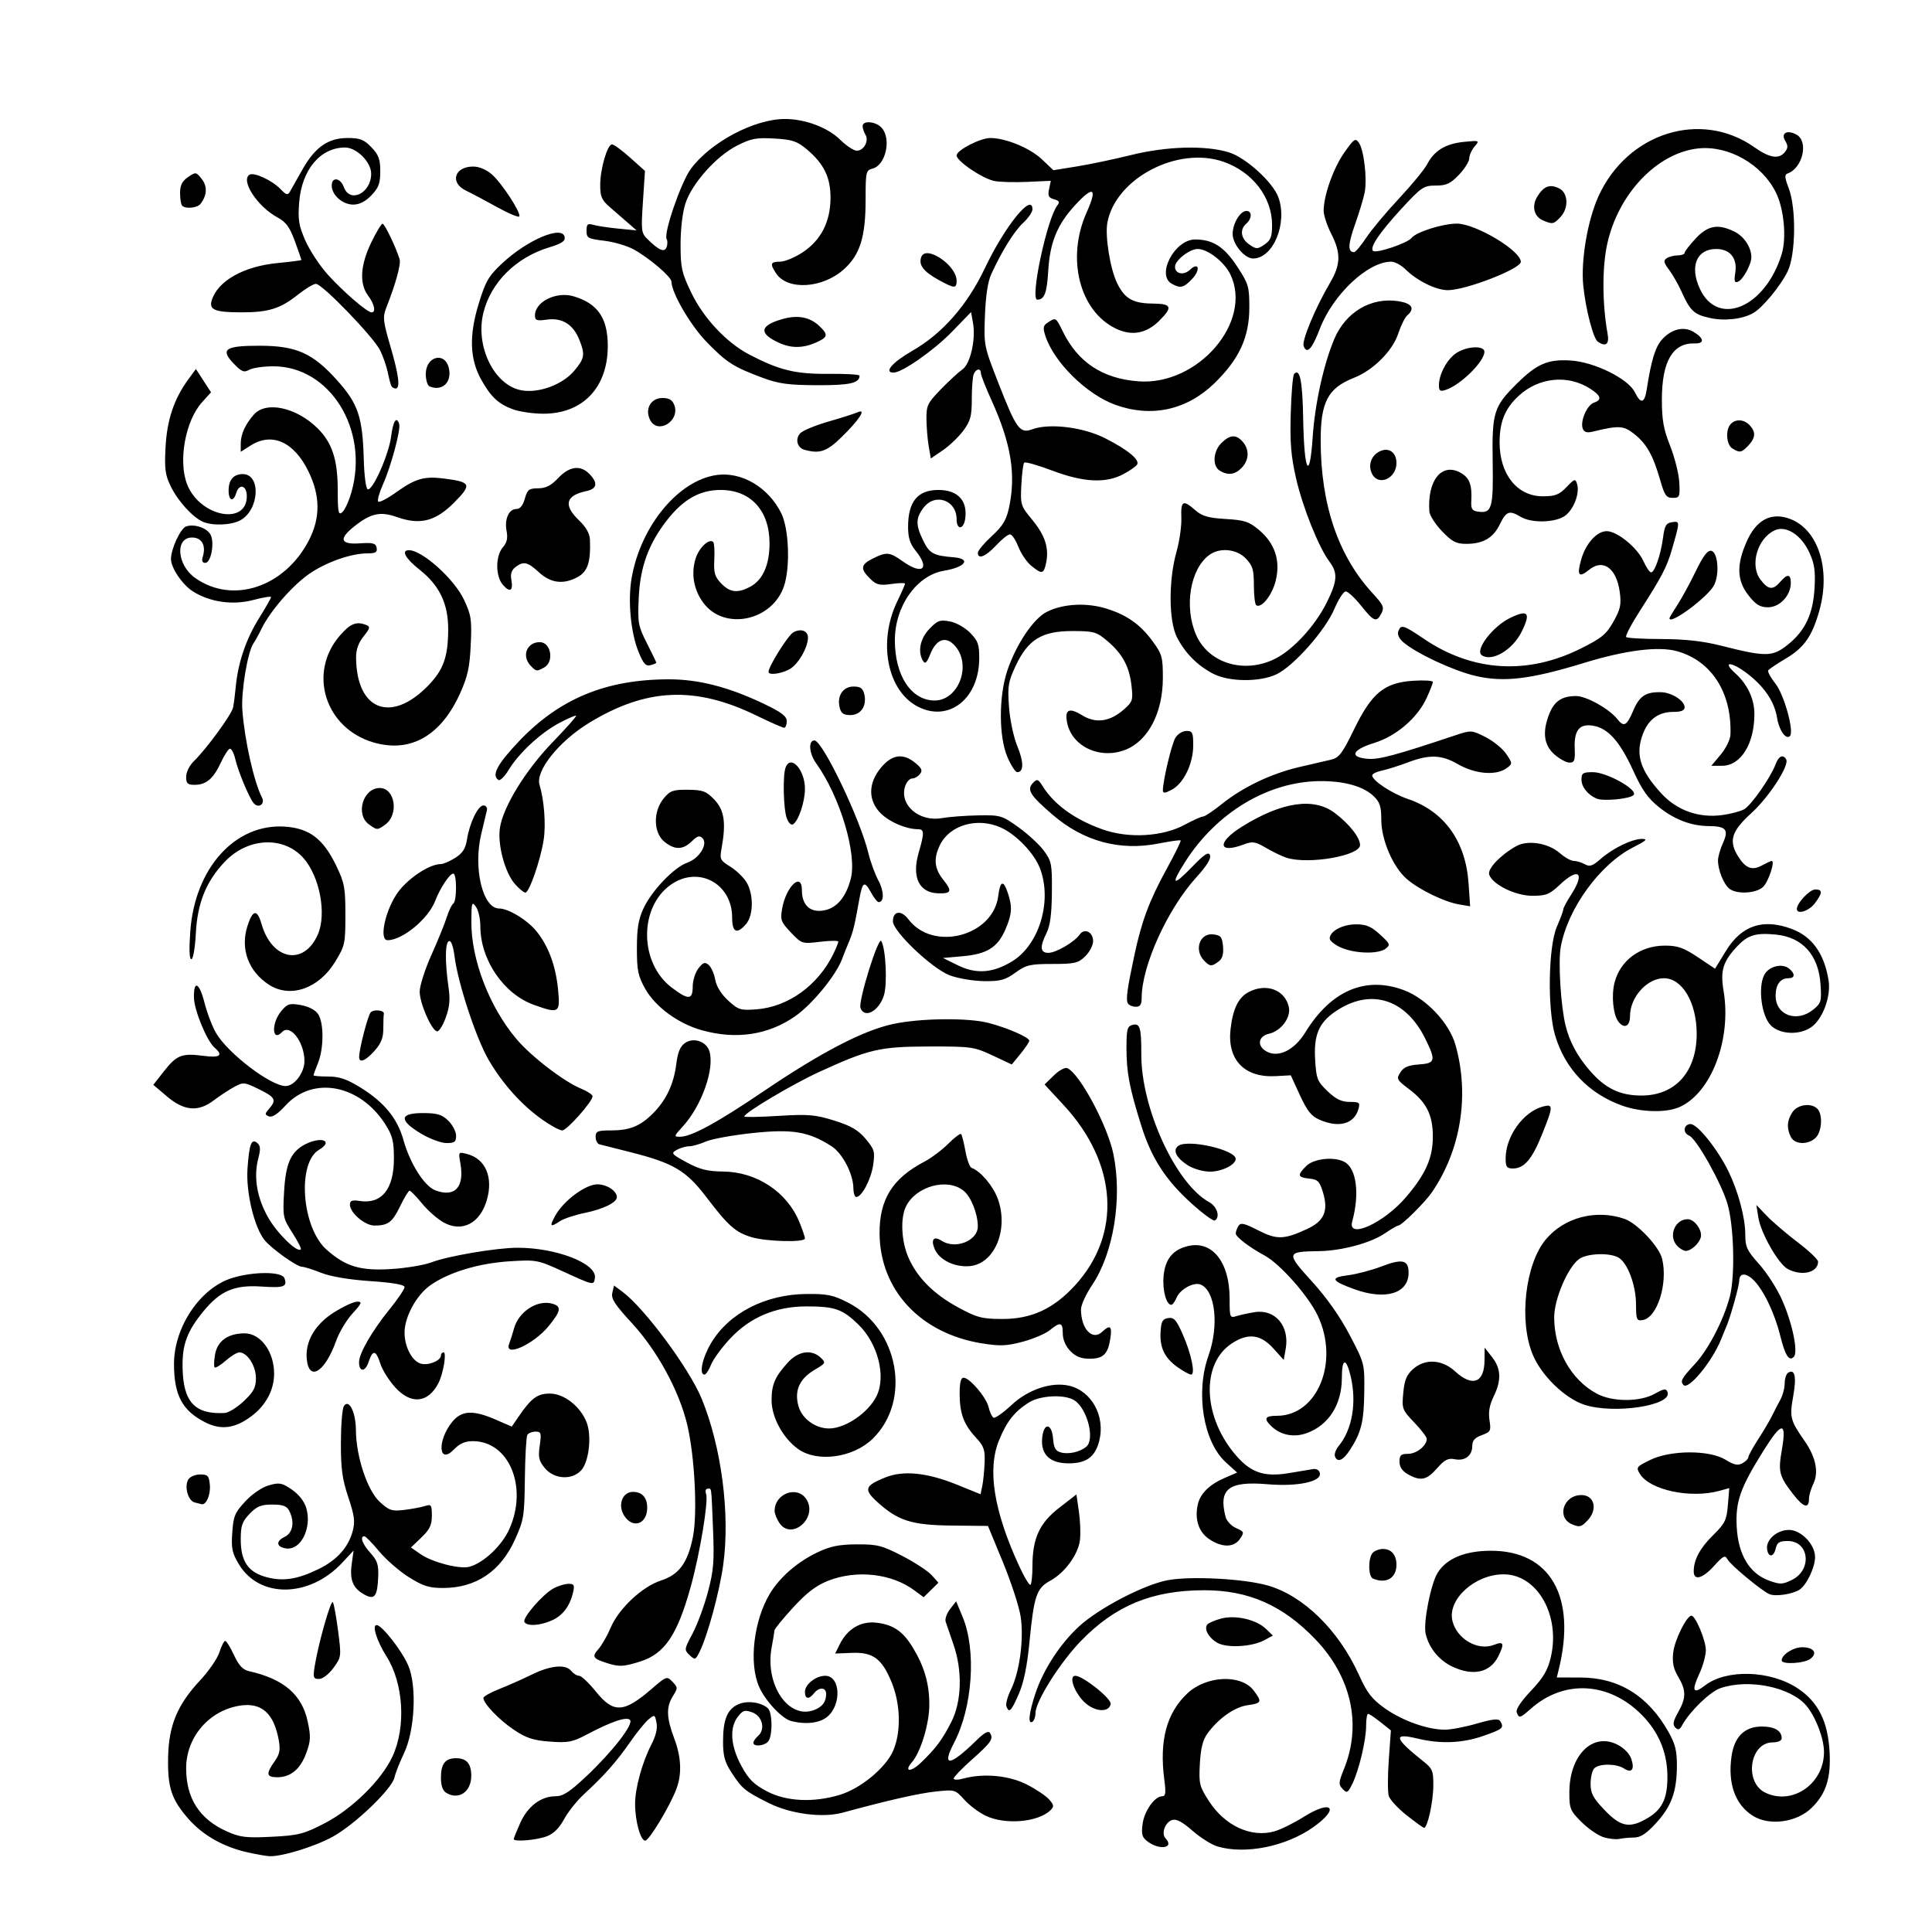 <?xml version="1.0" encoding="UTF-8" standalone="no"?>
<!-- Created with Inkscape (http://www.inkscape.org/) -->

<svg
   version="1.1"
   id="svg824"
   width="564"
   height="563"
   viewBox="0 0 564 563"
   xmlns="http://www.w3.org/2000/svg"
   xmlns:svg="http://www.w3.org/2000/svg">
  <defs
     id="defs828" />
  <g
     id="g830">
    <path
       style="fill:#000000;stroke-width:0.905"
       d="m 72.049,540.67 c -6.88,-1.571 -12.823,-4.946 -16.951,-9.627 -5.049,-5.726 -6.216,-9.239 -6.021,-18.141 0.204,-9.305 2.706,-15.289 9.381,-22.435 2.513,-2.69 5.035,-6.37 5.606,-8.179 0.571,-1.808 1.326,-3.288 1.679,-3.288 0.352,0 1.507,1.864 2.565,4.141 1.411,3.036 2.581,4.288 4.383,4.692 10.127,2.268 15.446,6.83 17.129,14.687 0.945,4.416 0.89,5.655 -0.415,9.226 -1.713,4.687 -4.553,7.052 -8.469,7.052 -3.177,0 -3.351,-0.989 -0.804,-4.589 1.514,-2.14 1.758,-3.359 1.247,-6.21 -1.413,-7.878 -5.03,-11.096 -11.356,-10.104 -8.993,1.41 -15.683,9.207 -15.683,18.28 0,8.786 3.89,14.842 11.824,18.409 3.916,1.761 5.643,1.969 13.166,1.591 7.793,-0.392 9.336,-0.785 15.429,-3.933 8.012,-4.139 16.623,-12.61 19.808,-19.485 4.012,-8.663 3.25,-21.353 -1.759,-29.273 -2.795,-4.42 -4.278,-9.112 -2.879,-9.112 1.556,0 7.428,7.512 9.266,11.855 2.549,6.023 1.9,18.992 -1.282,25.63 -1.22,2.545 -2.469,5.717 -2.775,7.048 -0.774,3.366 -11.471,13.633 -17.947,17.225 -5.178,2.872 -14.813,5.85 -18.499,5.717 -0.974,-0.035 -3.963,-0.564 -6.641,-1.176 z m 283.365,-1.665 c -1.705,-0.503 -4.995,-2.575 -7.311,-4.605 -2.967,-2.6 -4.72,-3.521 -5.932,-3.12 -2.084,0.691 -3.243,3.977 -1.898,5.382 2.615,2.734 -1.627,3.548 -5.129,0.984 -1.75,-1.281 -1.996,-2.079 -1.598,-5.182 0.488,-3.8 3.531,-8.113 5.724,-8.113 1.006,0 1.13,-0.963 0.623,-4.821 -1.502,-11.413 0.639,-19.457 6.704,-25.184 5.568,-5.258 15.75,-5.699 19.406,-0.842 2.492,3.312 2.33,3.689 -1.837,4.273 -3.815,0.535 -8.594,3.938 -11.765,8.377 -1.275,1.785 -1.898,4.337 -2.135,8.739 -0.311,5.794 -0.132,6.532 2.629,10.825 4.657,7.242 12.311,10.793 19.128,8.874 1.843,-0.519 5.708,-2.426 8.587,-4.239 8.228,-5.179 10.648,-2.556 2.779,3.012 -7.988,5.651 -19.836,8.039 -27.974,5.638 z m -205.44,-2.168 c 0,-0.26 0.862,-2.39 1.916,-4.734 2.174,-4.833 6.015,-7.743 10.23,-7.748 2.246,-0.003 4.148,-1.227 8.993,-5.788 7.712,-7.26 13.943,-15.301 12.791,-16.506 -0.985,-1.03 -5.471,0.487 -12.582,4.256 -4.201,2.226 -5.5,2.476 -10.802,2.08 -4.84,-0.362 -6.907,-1.041 -10.498,-3.449 -4.327,-2.902 -8.903,-7.678 -8.903,-9.292 0,-0.433 2.092,-1.614 4.649,-2.623 2.557,-1.009 6.841,-2.909 9.519,-4.222 5.488,-2.69 9.876,-3.078 11.512,-1.017 0.606,0.764 1.628,1.388 2.269,1.388 0.642,0 2.847,2.083 4.901,4.628 5.14,6.372 8.135,6.222 16.275,-0.812 4.309,-3.724 4.444,-3.77 6.067,-2.072 1.591,1.663 1.596,1.839 0.109,4.211 -1.981,3.16 -1.874,6.298 0.421,12.384 2.026,5.372 2.248,10.255 0.662,14.57 -1.806,4.915 -8.003,15.22 -9.152,15.22 -1.373,0 -2.945,-5.703 -2.952,-10.707 -0.006,-4.592 2.067,-12.154 4.758,-17.358 1.318,-2.55 1.828,-4.719 1.496,-6.369 -0.486,-2.417 -0.567,-2.449 -2.371,-0.926 -1.027,0.867 -3.479,3.899 -5.448,6.738 -3.896,5.616 -7.431,9.603 -13.296,14.998 -2.083,1.916 -4.724,5.226 -5.867,7.354 -1.401,2.606 -3.055,4.238 -5.067,4.999 -2.998,1.134 -9.629,1.683 -9.629,0.798 z m 318.136,-0.538 c -1.575,-0.487 -4.464,-2.477 -6.42,-4.422 -3.31,-3.291 -3.557,-3.889 -3.557,-8.625 0,-10.916 6.806,-17.671 14.061,-13.958 1.909,0.977 3.533,2.655 4.031,4.164 1.023,3.101 0.111,4.256 -2.181,2.76 -2.207,-1.441 -7.276,-1.447 -8.65,-0.011 -0.584,0.611 -1.063,2.639 -1.063,4.506 0,2.804 0.714,4.142 4.101,7.682 4.766,4.981 7.364,5.43 12.749,2.204 4.222,-2.529 5.729,-5.975 5.566,-12.726 -0.16,-6.619 -2.694,-12.475 -7.49,-17.305 -9.554,-9.621 -22.641,-10.355 -32.322,-1.812 -3.231,2.851 -3.497,2.921 -4.169,1.091 -0.312,-0.85 1.247,-3.209 4.13,-6.247 3.578,-3.772 4.893,-5.971 5.784,-9.67 2.959,-12.286 -3.857,-24.367 -13.747,-24.367 -8.38,0 -16.436,7.325 -14.935,13.579 1.274,5.307 7.443,8.863 12.152,7.005 2.85,-1.125 3.107,-0.431 1.239,3.346 -2.356,4.761 -7.367,5.88 -13.437,2.998 -3.882,-1.843 -6.817,-5.456 -7.767,-9.563 -0.744,-3.216 1.498,-14.621 3.502,-17.818 2.624,-4.186 7.91,-6.388 15.422,-6.424 17.438,-0.085 25.169,13.361 19.928,34.655 l -0.573,2.326 6.926,0.021 c 11.187,0.033 19.766,5.351 25.711,15.936 1.97,3.507 2.454,5.489 2.426,9.934 -0.047,7.508 -1.601,11.739 -6.124,16.673 -2.764,3.016 -4.501,4.155 -6.347,4.164 -1.398,0.007 -3.338,0.187 -4.312,0.4 -0.974,0.213 -3.059,-0.011 -4.634,-0.498 z m -57.508,-6.429 c -2.521,-1.997 -4.856,-4.527 -5.188,-5.622 -0.332,-1.095 -0.328,-5.845 0.01,-10.555 l 0.614,-8.564 -3.036,-2.421 c -1.67,-1.331 -3.298,-2.421 -3.617,-2.421 -0.319,0 -0.581,1.579 -0.581,3.508 0,4.214 -2.118,13.082 -4.065,17.016 -1.275,2.578 -1.537,2.709 -2.789,1.401 -1.252,-1.309 -1.213,-1.863 0.418,-5.9 5.21,-12.897 2.14,-26.793 -8.34,-37.747 -9.533,-9.964 -19.566,-14.388 -32.563,-14.358 -15.154,0.034 -25.868,4.453 -35.92,14.815 -6.119,6.307 -13.262,17.636 -13.262,21.034 0,1.086 -0.398,2.231 -0.886,2.546 -1.388,0.897 -1.044,-2.469 0.837,-8.184 2.295,-6.971 7.193,-14.512 12.763,-19.649 5.74,-5.293 18.856,-12.143 25.805,-13.477 6.608,-1.268 22.084,-0.475 29.147,1.495 10.435,2.91 20.786,12.999 26.713,26.039 2.474,5.443 3.803,7.159 7.659,9.887 5.069,3.587 12.433,6.203 17.464,6.203 1.749,0 5.953,-0.804 9.344,-1.787 4.623,-1.34 6.332,-1.513 6.83,-0.694 1.176,1.932 0.785,2.278 -4.793,4.247 -6.16,2.174 -12.58,2.459 -19.238,0.852 -7.41,-1.788 -7.034,-0.234 1.61,6.647 2.652,2.111 2.916,2.763 2.884,7.119 -0.035,4.772 -1.714,12.356 -2.713,12.255 -0.288,-0.029 -2.587,-1.687 -5.108,-3.684 z m -122.93,0.131 c -1.948,-0.943 -4.737,-3.05 -6.199,-4.683 -2.611,-2.918 -2.756,-2.958 -8.412,-2.344 -4.982,0.541 -13.735,2.531 -27.008,6.142 -5.981,1.627 -15.278,0.414 -21.742,-2.837 -6.894,-3.467 -7.69,-4.124 -10.801,-8.918 -1.946,-2.998 -2.435,-4.803 -2.435,-8.981 0,-6.469 1.255,-9.496 4.525,-10.911 2.581,-1.118 6.527,-0.583 8.531,1.156 1.416,1.228 1.452,8.342 0.049,9.808 -1.23,1.285 -4.25,1.497 -4.25,0.298 0,-0.447 0.618,-1.348 1.373,-2.003 2.205,-1.912 1.251,-5.793 -1.687,-6.867 -2.173,-0.794 -2.763,-0.62 -4.206,1.242 -2.515,3.246 -2.154,8.513 0.982,14.321 2.13,3.945 3.619,5.434 7.471,7.471 5.658,2.992 13.602,3.374 21.334,1.025 6.078,-1.847 13.371,-7.88 15.529,-12.846 2.375,-5.467 2.189,-13.614 -0.458,-20.042 -2.837,-6.889 -5.417,-8.789 -11.605,-8.542 l -4.86,0.194 1.333,-2.695 c 2.235,-4.518 6.181,-6.841 10.712,-6.308 4.94,0.582 7.762,2.516 10.65,7.299 3.359,5.561 4.792,10.531 4.792,16.613 0,5.589 -2.48,13.795 -5.082,16.815 -2.453,2.847 -0.325,2.976 2.612,0.158 4.339,-4.163 6.243,-6.708 8.872,-11.859 3.077,-6.029 3.32,-15.058 0.612,-22.782 -0.981,-2.8 -1.991,-5.739 -2.244,-6.532 -0.253,-0.793 0.333,-2.459 1.301,-3.702 l 1.76,-2.261 1.916,4.628 c 4.032,9.741 2.878,26.373 -2.551,36.74 -3.708,7.081 -1.187,6.827 6.434,-0.648 2.462,-2.415 3.64,-3.053 4.124,-2.234 1.011,1.709 0.311,2.721 -5.396,7.793 -2.863,2.545 -5.221,4.992 -5.24,5.438 -0.019,0.457 1.218,0.469 2.844,0.027 5.911,-1.608 13.324,-0.91 18.509,1.742 2.693,1.377 5.631,3.352 6.528,4.388 1.41,1.629 1.459,2.051 0.362,3.122 -3.616,3.528 -13.288,4.332 -18.979,1.577 z m 223.997,0.03 c -5.151,-3.283 -7.333,-9.405 -6.19,-17.368 0.819,-5.708 3.84,-8.674 8.837,-8.674 3.722,0 5.804,1.228 5.804,3.425 0,0.713 -1.056,1.203 -2.592,1.203 -6.772,0 -8.472,11.691 -2.139,14.707 7.958,3.79 17.227,-2.761 17.079,-12.07 -0.062,-3.907 -2.432,-10.076 -5.104,-13.288 -4.567,-5.49 -16.888,-8.019 -25.163,-5.164 -3.013,1.039 -8.976,6.824 -11.108,10.776 -0.75,1.391 -1.212,1.55 -2.032,0.701 -0.824,-0.852 -0.638,-1.848 0.83,-4.449 2.377,-4.212 2.38,-6.366 0.012,-10.371 -1.406,-2.378 -1.772,-4.154 -1.451,-7.051 0.402,-3.633 3.876,-10.688 5.305,-10.775 1.165,-0.071 4.224,7.229 4.224,10.08 0,1.534 -0.872,4.665 -1.938,6.958 -2.304,4.956 -1.779,6.011 1.665,3.349 6.281,-4.853 19.112,-4.46 27.093,0.83 5.948,3.943 8.81,9.631 9.301,18.488 0.429,7.75 -1.031,12.305 -5.263,16.42 -4.376,4.255 -12.394,5.315 -17.17,2.271 z m -381.398,-6.68 c -1.04,-0.633 -1.55,-2.085 -1.55,-4.415 0,-4.08 1.254,-5.692 4.428,-5.692 3.055,0 4.428,1.591 4.428,5.132 0,4.681 -3.676,7.184 -7.306,4.975 z m 100.727,-20.946 c -2.692,-0.674 -7.545,-5.837 -9.387,-9.986 -3.049,-6.869 -1.6,-19.376 3.158,-27.254 2.855,-4.728 7.966,-9.178 13.715,-11.943 3.842,-1.848 6.366,-2.372 11.598,-2.407 5.97,-0.041 7.396,0.321 13.301,3.371 3.638,1.879 7.505,4.407 8.593,5.619 l 1.979,2.202 -2.162,2.123 -2.162,2.123 -2.655,-1.976 c -6.667,-4.962 -16.844,-6.111 -25.196,-2.844 -3.498,1.368 -6.238,3.456 -10.217,7.787 -2.99,3.255 -5.454,6.266 -5.475,6.692 -0.021,0.426 -0.389,2.649 -0.818,4.939 -2.046,10.938 4.923,21.209 12.424,18.308 2.41,-0.932 3.454,-2.331 3.473,-4.657 0.017,-1.985 -2.03,-2.119 -3.529,-0.231 -1.519,1.914 -2.657,1.738 -2.657,-0.41 0,-2.167 3.18,-4.68 5.922,-4.68 4.459,0 4.859,8.463 0.567,11.992 -2.217,1.823 -6.232,2.295 -10.474,1.233 z m 62.795,-4.306 c -0.255,-0.694 0.337,-2.881 1.315,-4.859 2.557,-5.171 3.85,-14.949 2.831,-21.421 -0.46,-2.923 -2.791,-10.054 -5.179,-15.847 l -4.343,-10.533 -10.557,-0.111 c -11.789,-0.124 -15.779,-1.404 -21.911,-7.032 -3.86,-3.543 -3.462,-4.632 2.574,-7.042 5.249,-2.095 12.179,-1.377 20.91,2.167 l 6.817,2.767 0.504,-2.428 c 0.277,-1.335 0.583,-4.397 0.68,-6.805 0.152,-3.783 -0.203,-4.788 -2.618,-7.404 -3.505,-3.798 -4.674,-7 -4.674,-12.806 0,-3.138 0.361,-4.568 1.155,-4.568 1.768,0 6.618,5.698 7.295,8.57 0.331,1.405 0.965,2.789 1.409,3.075 0.444,0.287 2.806,-1.357 5.249,-3.653 4.835,-4.544 11.672,-6.85 16.81,-5.67 6.628,1.522 10.683,8.944 8.825,16.154 -1.197,4.645 -3.748,6.513 -8.894,6.513 -5.454,0 -8.145,-2.514 -7.767,-7.257 0.376,-4.714 2.826,-4.652 3.201,0.08 0.218,2.755 0.705,3.58 2.371,4.017 2.231,0.585 5.493,-0.17 7.316,-1.695 2.58,-2.157 0.31,-11.072 -3.443,-13.522 -2.843,-1.856 -10.073,-1.49 -13.432,0.68 -4.173,2.696 -6.374,5.513 -8.614,11.025 -3.434,8.451 -1.518,20.469 5.818,36.483 1.565,3.415 3.094,5.949 3.399,5.63 0.305,-0.319 0.554,-2.726 0.554,-5.351 0,-8.159 2.045,-12.646 7.792,-17.099 l 5.048,-3.911 0.72,4.946 c 0.396,2.72 0.538,6.475 0.315,8.344 -0.503,4.224 -4.426,9.593 -8.708,11.919 -3.978,2.161 -4.72,4.37 -6.047,18.003 -0.681,7 -1.652,11.699 -3.106,15.04 -2.207,5.07 -2.844,5.704 -3.617,3.597 z m 22.761,-1.229 c -2.992,-2.884 -4.643,-7.69 -2.642,-7.69 2.217,0 10.599,6.693 10.319,8.239 -0.473,2.609 -4.715,2.305 -7.676,-0.549 z M 91.829,486.635 c 0.999,-6.521 4.778,-19.89 5.349,-18.925 0.313,0.53 1.004,4.338 1.535,8.462 0.953,7.398 0.934,7.54 -1.383,10.716 -1.355,1.856 -3.128,3.218 -4.191,3.218 -1.633,0 -1.782,-0.394 -1.311,-3.471 z m 85.444,-1.137 c -4.183,-1.32 -4.557,-1.901 -2.614,-4.063 0.987,-1.098 2.615,-3.935 3.617,-6.303 2.372,-5.605 9.201,-11.994 14.742,-13.792 5.236,-1.7 7.756,-5.156 9.265,-12.709 1.365,-6.833 0.534,-23.393 -1.638,-32.63 -2.335,-9.93 -8.757,-21.734 -16.23,-29.828 -4.95,-5.362 -6.061,-7.088 -5.662,-8.796 l 0.497,-2.125 2.513,1.871 c 6.385,4.752 19.416,22.334 23.029,31.072 5.831,14.1 8.397,33.854 6.324,48.674 -1.105,7.899 -4.524,20.493 -6.848,25.222 -1.228,2.499 -1.373,2.551 -2.952,1.057 -1.617,-1.53 -1.594,-1.697 0.872,-6.331 1.393,-2.618 3.407,-8.068 4.476,-12.112 1.674,-6.335 1.879,-8.895 1.478,-18.511 -0.54,-12.948 -0.358,-11.622 -1.589,-11.622 -0.545,0 -0.733,0.674 -0.423,1.518 0.74,2.015 -1.799,17.376 -4.465,27.009 -3.93,14.204 -7.652,19.704 -14.845,21.937 -4.849,1.505 -6.053,1.563 -9.546,0.461 z m 342.846,-0.802 c 0,-1.68 3.375,-3.846 5.995,-3.846 3.383,0 4.582,1.7 2.384,3.38 -1.782,1.362 -8.378,1.729 -8.378,0.466 z m -164.822,-5.184 c -2.435,-1.444 -3.773,-3.804 -2.948,-5.198 0.266,-0.449 2.042,-1.256 3.947,-1.792 4.245,-1.195 10.443,0.206 13.324,3.011 l 1.957,1.905 -2.41,1.32 c -3.64,1.993 -11.096,2.399 -13.868,0.755 z m -202.202,-6.028 c -0.684,-1.156 5.333,-8.104 8.501,-9.816 1.352,-0.731 3.318,-1.328 4.369,-1.328 1.64,0 1.826,0.362 1.312,2.545 -0.951,4.043 -3.038,6.762 -6.275,8.176 -3.463,1.513 -7.146,1.71 -7.907,0.423 z m -46.711,-8.002 c -3.341,-1.836 -4.352,-4.258 -3.712,-8.896 l 0.546,-3.965 -3.355,3.594 c -9.513,10.191 -24.077,10.424 -30.083,0.481 -2.026,-3.354 -2.301,-4.65 -1.977,-9.325 0.333,-4.817 0.766,-5.846 3.837,-9.134 2.027,-2.169 4.885,-4.106 6.895,-4.672 3.038,-0.855 3.81,-0.706 6.704,1.296 2.051,1.418 3.61,3.426 4.18,5.383 1.697,5.825 -1.632,12.416 -5.938,11.756 -2.826,-0.433 -3.019,-2.112 -0.387,-3.366 2.424,-1.154 2.984,-4.396 1.32,-7.645 -0.7,-1.367 -1.869,-1.79 -4.938,-1.79 -3.264,0 -4.509,0.509 -6.61,2.705 -2.194,2.293 -2.588,3.436 -2.588,7.493 0,6.409 2.186,9.587 7.571,11.005 4.858,1.279 8.984,0.629 15.19,-2.393 5.317,-2.589 8.674,-6.341 9.932,-11.1 0.728,-2.756 0.502,-4.479 -1.294,-9.851 -1.761,-5.269 -2.174,-8.29 -2.163,-15.837 0.007,-5.129 0.39,-9.948 0.851,-10.709 1.44,-2.381 3.504,1.67 3.533,6.937 0.042,7.706 3.338,17.641 6.953,20.959 2.765,2.537 3.55,2.795 7.168,2.352 2.235,-0.274 4.959,-0.785 6.055,-1.137 1.82,-0.584 1.992,-0.34 1.992,2.815 0,2.754 -0.618,4.045 -3.049,6.373 l -3.049,2.919 2.828,1.962 c 3.391,2.353 11.361,4.419 14.188,3.678 4.163,-1.092 9.543,-6.166 11.72,-11.053 5.467,-12.273 -0.098,-25.629 -10.679,-25.629 -2.241,0 -3.86,0.707 -5.466,2.385 -4.516,4.72 -5.039,-2.425 -0.583,-7.961 2.743,-3.408 6.088,-3.595 12.723,-0.713 l 4.701,2.042 1.838,-2.692 c 3.85,-5.641 5.595,-6.945 9.293,-6.945 4.112,0 8.863,3.701 10.7,8.336 1.587,4.004 0.699,11.704 -1.63,14.138 -2.749,2.873 -7.887,2.514 -10.563,-0.738 -1.741,-2.115 -1.967,-3.125 -1.474,-6.565 0.528,-3.682 0.412,-4.065 -1.236,-4.065 -1.001,0 -2.075,0.433 -2.388,0.962 -0.313,0.529 -0.635,6.256 -0.716,12.726 -0.139,11.102 -0.303,12.108 -2.92,17.881 -4.174,9.207 -11.322,14.031 -20.85,14.071 -4.166,0.017 -5.891,-0.521 -10.077,-3.142 -2.777,-1.739 -6.692,-5.14 -8.699,-7.558 -2.007,-2.418 -3.948,-4.396 -4.313,-4.396 -1.406,-9.3e-4 -0.561,2.325 1.769,4.867 1.972,2.152 2.405,3.424 2.283,6.714 -0.222,6.001 -1.03,7.093 -4.03,5.444 z m 410.193,-0.108 c -2.174,-0.886 -11.393,-8.53 -12.276,-10.18 -0.706,-1.318 -1.237,-1.061 -3.894,1.884 -3.377,3.742 -5.967,4.445 -5.967,1.619 0,-3.393 1.826,-6.793 5.69,-10.595 3.446,-3.391 3.919,-4.358 4.283,-8.761 l 0.41,-4.949 -2.756,0.769 c -8.463,2.361 -20.405,-0.153 -23.337,-4.913 -1.176,-1.909 -1.022,-2.115 3.03,-4.086 5.969,-2.902 17.302,-2.927 21.971,-0.047 2.481,1.53 3.607,1.763 4.932,1.022 0.944,-0.528 1.717,-1.315 1.717,-1.749 0,-0.434 1.307,-2.814 2.904,-5.289 1.597,-2.475 3.406,-5.541 4.02,-6.814 0.614,-1.273 1.692,-3.355 2.396,-4.628 0.704,-1.273 1.286,-3.435 1.293,-4.805 0.007,-1.37 0.446,-2.77 0.976,-3.113 1.989,-1.285 2.53,1.113 1.524,6.765 -1.105,6.212 -0.877,7.123 3.279,13.075 3.278,4.696 4.213,9.137 2.624,12.467 -0.718,1.504 -1.305,3.48 -1.305,4.389 0,3.101 -1.569,2.675 -4.615,-1.254 -4.116,-5.309 -4.428,-6.531 -3.312,-12.963 1.442,-8.312 0.023,-8.32 -5.177,-0.027 -6.999,11.163 -8.397,15.109 -7.994,22.569 0.437,8.079 3.719,13.552 9.362,15.61 3.315,1.209 4.01,1.188 6.805,-0.205 5.92,-2.951 4.987,-11.323 -1.262,-11.323 -2.431,0 -3.12,0.42 -3.508,2.137 -0.59,2.61 -2.152,2.777 -2.53,0.27 -0.414,-2.747 2.87,-5.647 6.396,-5.647 3.525,0 7.606,4.242 7.606,7.907 0,2.995 -2.456,8.177 -4.511,9.518 -2.039,1.331 -6.955,2.084 -8.772,1.344 z m -115.781,-4.573 c -1.412,-0.596 -1.444,-6.069 -0.044,-7.532 0.584,-0.611 1.899,-1.111 2.922,-1.111 2.506,0 3.985,1.717 3.985,4.628 0,3.892 -2.996,5.645 -6.863,4.015 z m -47.758,-11.486 c -3.083,-2.064 -4.313,-5.676 -3.405,-9.998 0.691,-3.29 3.366,-5.95 7.985,-7.94 l 3.533,-1.522 -3.278,-2.963 c -6.596,-5.962 -8.94,-20.378 -5.074,-31.205 3.121,-8.741 1.977,-18.986 -2.311,-20.706 -2.023,-0.811 -5.971,1.345 -7.017,3.832 -0.481,1.143 -1.164,2.078 -1.518,2.078 -1.498,0 -2.65,-4.284 -2.268,-8.436 0.45,-4.895 2.705,-7.666 7.093,-8.714 7.097,-1.696 12.179,4.678 12.179,15.277 0,5.572 0.075,5.768 1.992,5.172 1.096,-0.34 3.478,-0.859 5.294,-1.153 6.025,-0.974 10.282,4.063 9.082,10.747 l -0.573,3.194 -3.083,-3.416 c -3.703,-4.103 -7.41,-4.509 -12.168,-1.333 -9.043,6.035 -8.318,21.695 1.52,32.852 4.302,4.878 8.162,6.121 15.309,4.929 2.863,-0.478 5.988,-1 6.943,-1.16 1.041,-0.175 1.856,0.304 2.033,1.195 0.493,2.481 -6.524,3.962 -15.261,3.221 -11.382,-0.965 -14.367,1.346 -12.277,9.507 0.308,1.201 1.69,2.681 3.072,3.288 2.377,1.045 2.439,1.214 1.149,3.138 -1.723,2.572 -5.216,2.617 -8.951,0.116 z m -125.531,-4.767 c -0.758,-1.131 -1.378,-2.705 -1.378,-3.496 0,-5.116 6.687,-7.535 9.301,-3.364 3.394,5.415 -4.38,12.147 -7.923,6.861 z m 231.512,0.457 c -4.736,-1.884 -2.688,-8.581 2.625,-8.581 3.832,0 4.857,4.212 1.803,7.404 -1.852,1.936 -2.252,2.042 -4.428,1.176 z M 182.19,442.402 c -1.928,-3.076 -0.505,-6.904 2.566,-6.904 2.692,0 4.181,1.648 4.181,4.628 0,4.825 -4.25,6.259 -6.747,2.276 z M 56.774,438.563 c -1.899,-0.519 -3.02,-4.665 -1.806,-6.678 0.49,-0.812 2.043,-1.476 3.451,-1.476 2.252,0 2.594,0.37 2.842,3.069 0.258,2.814 -1.04,5.876 -2.383,5.617 -0.306,-0.059 -1.253,-0.298 -2.105,-0.531 z M 410.98,430.341 c -1.642,-0.931 -2.435,-2.125 -2.435,-3.665 0,-1.893 0.431,-2.284 2.519,-2.284 2.453,0 5.45,-2.398 5.45,-4.36 0,-0.536 -1.644,-2.694 -3.654,-4.794 -3.527,-3.687 -3.639,-3.985 -3.213,-8.616 0.342,-3.721 0.974,-5.276 2.818,-6.934 3.517,-3.162 8.464,-2.905 12.326,0.64 5.053,4.637 8.524,3.345 8.58,-3.193 l 0.032,-3.748 2.178,2.777 c 2.631,3.355 2.766,6.754 0.453,11.492 -1.221,2.501 -1.579,4.544 -1.212,6.91 0.485,3.125 0.328,3.43 -2.252,4.37 -2.014,0.734 -2.773,1.588 -2.773,3.12 0,2.864 -2.137,4.508 -5.087,3.914 -1.965,-0.396 -2.981,0.124 -5.216,2.668 -3.033,3.452 -4.806,3.807 -8.514,1.704 z m -21.287,-5.255 c -0.222,-0.636 0.282,-1.99 1.12,-3.008 3.964,-4.816 5.307,-12.744 3.459,-20.415 -1.32,-5.48 -2.551,-5.213 -2.551,0.553 0,7.787 -3.847,13.827 -10.278,16.138 -3.695,1.328 -7.522,0.599 -10.211,-1.944 -2.435,-2.303 -2.028,-3.124 1.551,-3.124 11.88,0 18.299,-15.845 11.867,-29.296 -2.772,-5.798 -11.002,-15.086 -15.522,-17.516 -4.371,-2.35 -8.389,-5.422 -8.381,-6.407 0.004,-0.509 0.355,-1.5 0.781,-2.201 0.631,-1.042 1.686,-0.809 5.752,1.271 5.477,2.801 7.54,2.743 14.341,-0.401 4.939,-2.284 6.228,-5.26 4.602,-10.629 -0.994,-3.283 -1.518,-3.812 -4.021,-4.064 -3.416,-0.344 -3.568,-1.024 -0.828,-3.714 2.214,-2.174 8.213,-2.777 11.17,-1.122 3.474,1.944 4.404,9.305 2.196,17.39 -1.445,5.29 9.266,0.423 15.716,-7.141 5.754,-6.748 7.831,-11.44 7.831,-17.693 0,-6.281 -1.88,-10.029 -6.933,-13.824 -3.614,-2.714 -3.76,-2.995 -2.555,-4.902 0.952,-1.505 2.331,-2.096 5.384,-2.305 4.837,-0.332 5.042,-1.102 1.969,-7.384 -5.815,-11.891 -16.186,-15.045 -26.398,-8.027 -4.789,3.291 -6.267,6.869 -5.826,14.105 0.335,5.505 0.629,6.242 3.623,9.111 2.432,2.33 4.063,3.121 6.43,3.121 2.874,0 3.116,0.195 2.58,2.083 -1.248,4.392 -5.692,5.596 -11.42,3.095 -2.321,-1.014 -3.572,-2.59 -5.654,-7.123 l -2.673,-5.821 -4.387,0.243 c -9.142,0.507 -14.213,-4.764 -13.198,-13.721 0.663,-5.853 2.266,-9.188 5.169,-10.757 5.158,-2.788 10.697,-0.788 11.838,4.274 0.692,3.069 -2.219,7.012 -5.779,7.83 -3.183,0.731 -3.592,3.568 -0.744,5.161 3.473,1.943 8.14,-0.347 11.344,-5.566 7.481,-12.185 17.55,-16.504 28.744,-12.329 6.527,2.434 13.273,9.576 15.085,15.97 4.159,14.673 1.595,30.695 -6.892,43.063 -2.043,2.977 -8.831,9.694 -9.797,9.694 -0.317,0 -2.062,1.013 -3.877,2.252 -4.175,2.848 -12.66,5.133 -19.369,5.217 -9.472,0.119 -9.559,0.504 -1.996,8.809 4.346,4.772 8.19,10.224 11.037,15.653 4.361,8.314 4.369,8.346 4.273,16.66 -0.1,8.648 -0.878,11.807 -4.162,16.885 -2.02,3.124 -3.719,3.84 -4.411,1.857 z m -156.686,-2.094 c -4.413,-3.134 -7.763,-9.283 -7.763,-14.245 0,-4.573 0.974,-6.842 4.708,-10.964 3.087,-3.409 6.949,-3.996 9.626,-1.463 1.568,1.483 1.5,1.623 -1.701,3.5 -4.512,2.645 -6.07,6.147 -4.762,10.711 1.04,3.629 4.937,6.458 8.895,6.458 4.754,0 11.432,-4.546 13.869,-9.441 2.864,-5.754 0.398,-15.42 -5.346,-20.954 -4.647,-4.478 -6.842,-5.239 -15.105,-5.239 -8.937,0 -16.388,3.125 -22.201,9.311 -2.47,2.629 -5.009,6.086 -5.642,7.684 -0.633,1.597 -1.501,2.905 -1.929,2.905 -1.643,0 -0.665,-4.791 1.849,-9.063 5.205,-8.842 15.82,-14.341 27.923,-14.466 6.062,-0.062 7.818,0.303 12.166,2.535 14.779,7.585 18.576,28.541 7.193,39.7 -5.686,5.574 -16.15,7.031 -21.779,3.033 z M 60.095,415.283 c -6.833,-3.383 -9.298,-7.928 -9.298,-17.148 0,-10.782 7.701,-22.194 16.904,-25.05 6.316,-1.96 14.602,-1.948 15.326,0.022 0.928,2.527 -0.096,2.895 -6.792,2.446 -7.807,-0.524 -11.969,1.266 -16.873,7.254 -4.735,5.782 -6.176,9.654 -6.068,16.301 0.166,10.167 3.546,13.829 12.334,13.358 1.094,-0.059 3.585,-1.613 5.534,-3.454 2.919,-2.756 3.545,-3.951 3.545,-6.767 0,-3.562 -2.531,-7.471 -4.837,-7.471 -0.674,0 -2.469,1.093 -3.988,2.429 -1.519,1.336 -2.97,2.212 -3.224,1.946 -0.254,-0.266 -0.191,-1.998 0.142,-3.85 0.697,-3.881 3.809,-6.078 8.61,-6.078 4.684,0 8.612,5.356 8.609,11.74 -0.002,4.817 -2.397,9.296 -6.679,12.487 -4.706,3.507 -8.738,4.066 -13.244,1.835 z m 402.343,-5.247 c -5.646,-1.89 -12.424,-8.474 -14.967,-14.541 -4.129,-9.845 -2.243,-26.505 3.815,-33.718 5.395,-6.423 14.655,-8.835 22.941,-5.977 3.719,1.283 10.135,8.087 10.992,11.657 1.742,7.254 -1.436,17.231 -5.7,17.893 -1.743,0.271 -1.905,-0.12 -1.923,-4.628 -0.022,-5.624 -2.49,-12.148 -5.16,-13.642 -2.637,-1.475 -9.186,-1.215 -11.468,0.455 -3.293,2.411 -7.262,11.698 -7.262,16.995 0,9.481 4.92,18.287 12.464,22.31 4.574,2.439 12.566,2.442 16.913,0.006 2.71,-1.518 3.307,-1.594 3.72,-0.47 1.446,3.939 -15.794,6.526 -24.366,3.657 z m -347.049,-5.025 c -1.825,-2.006 -3.787,-5.129 -4.359,-6.942 -1.277,-4.044 -2.211,-4.165 -3.45,-0.449 -0.983,2.947 -2.766,2.942 -2.766,-0.007 0,-2.518 3.792,-9.098 8.814,-15.294 2.458,-3.032 4.469,-5.998 4.469,-6.591 0,-0.716 -3.341,-1.304 -9.962,-1.752 -6.211,-0.42 -11.629,-1.336 -14.39,-2.432 -2.435,-0.967 -4.954,-1.758 -5.596,-1.759 -1.496,-5.9e-4 -8.997,-5.365 -10.952,-7.832 -2.998,-3.785 -5.416,-13.925 -4.949,-20.755 0.5,-7.298 1.163,-9.017 2.897,-7.513 0.893,0.774 0.956,1.811 0.27,4.409 -1.448,5.481 -0.423,11.587 2.921,17.405 2.674,4.653 8.47,10.278 9.491,9.211 0.209,-0.219 -0.902,-2.394 -2.469,-4.835 -2.752,-4.284 -2.835,-4.694 -2.429,-11.936 0.464,-8.272 1.921,-11.613 6.034,-13.836 2.832,-1.531 6.111,-1.771 6.111,-0.448 0,0.491 -0.831,1.358 -1.846,1.926 -6.577,3.679 -5.194,22.761 2.117,29.221 5.552,4.906 9.816,6.195 18.706,5.656 4.417,-0.268 9.761,-1.148 11.875,-1.957 4.887,-1.87 19.057,-4.27 25.206,-4.27 11.319,0 23.135,4.611 22.534,8.793 -0.324,2.254 -0.231,2.273 -9.441,-1.939 -7.24,-3.311 -7.669,-3.391 -15.497,-2.895 -9.027,0.573 -17.729,3.207 -23.104,6.994 -4.056,2.857 -7.527,9.229 -7.527,13.817 0,4.186 2.232,8.404 4.804,9.079 2.233,0.586 5.822,-0.901 5.822,-2.412 0,-0.491 0.345,-0.893 0.767,-0.893 0.954,0 -0.09,6.229 -1.504,8.977 -3.001,5.831 -7.983,6.329 -12.596,1.26 z m 376.075,-0.699 c -1.045,-1.092 -0.584,-1.945 3.326,-6.149 3.917,-4.213 8.359,-12.772 10.173,-19.602 1.603,-6.037 1.231,-20.757 -0.688,-27.202 -1.836,-6.167 -9.061,-19.015 -11.168,-19.86 -1.948,-0.781 -1.62,-3.365 0.427,-3.365 2.017,0 7.964,7.435 11.061,13.829 2.869,5.923 4.898,13.547 4.898,18.406 0,3.63 0.492,4.682 4.042,8.649 2.223,2.484 5.204,7.111 6.623,10.281 3.049,6.811 4.843,15.37 3.512,16.761 -1.387,1.45 -2.52,-0.313 -3.99,-6.211 -1.653,-6.632 -4.91,-13.392 -7.821,-16.229 -2.231,-2.175 -4.138,-2.047 -4.138,0.277 0,1.391 -2.453,10.206 -3.62,13.009 -0.424,1.018 -1.192,2.892 -1.708,4.165 -2.606,6.436 -9.478,14.759 -10.931,13.24 z m -147.639,-5.17 c -3.84,-2.705 -5.312,-5.748 -5.023,-10.385 0.19,-3.057 0.581,-3.754 2.243,-4.001 1.679,-0.249 2.383,0.549 4.257,4.826 2.514,5.74 3.729,11.669 2.39,11.669 -0.479,0 -2.219,-0.95 -3.866,-2.11 z M 89.575,396.942 c -0.593,-5.308 2.355,-10.382 8.115,-13.968 2.657,-1.654 5.627,-3.008 6.6,-3.008 1.519,0 1.322,0.489 -1.398,3.471 -1.741,1.909 -3.88,5.48 -4.752,7.935 -3.207,9.024 -7.842,12.039 -8.565,5.57 z M 312.426,394.354 c -1.356,-1.417 -2.174,-3.332 -2.174,-5.091 0,-3.302 -0.72,-3.487 -3.779,-0.972 -1.236,1.016 -4.776,2.528 -7.868,3.361 -4.684,1.262 -6.678,1.344 -11.961,0.492 -17.95,-2.893 -29.753,-15.567 -29.875,-32.078 -0.074,-9.932 3.777,-16.101 13.089,-20.967 2.005,-1.048 5.132,-3.396 6.95,-5.218 1.817,-1.822 3.511,-3.097 3.762,-2.834 0.252,0.263 0.822,2.515 1.267,5.003 0.445,2.489 1.257,4.681 1.805,4.872 2.568,0.895 6.259,5.241 7.625,8.978 3.3,9.031 -0.947,19.132 -8.284,19.703 -4.363,0.34 -8.728,-1.803 -10.104,-4.958 -1.225,-2.81 -0.304,-3.954 1.982,-2.462 4.028,2.63 10.606,0.022 10.593,-4.2 -0.011,-3.673 -1.971,-8.596 -4.13,-10.37 -4.729,-3.888 -13.98,-1.358 -16.87,4.613 -1.648,3.404 -1.329,10.072 0.706,14.781 2.547,5.894 7.36,10.736 14.543,14.634 5.497,2.983 6.95,3.366 12.84,3.383 8.541,0.025 14.98,-2.94 21.263,-9.788 13.716,-14.952 12.443,-35.612 -3.239,-52.577 l -5.627,-6.088 2.695,-2.632 c 1.482,-1.448 3.233,-2.417 3.892,-2.152 3.568,1.431 11.784,16.716 13.513,25.14 2.639,12.858 0.031,28.888 -6.211,38.17 -1.793,2.667 -3.261,5.867 -3.261,7.112 0,5.719 3.33,9.262 6.175,6.571 2.322,-2.197 2.956,-1.692 2.396,1.911 -0.719,4.633 -2.048,5.934 -6.063,5.934 -2.508,0 -4.078,-0.632 -5.647,-2.272 z m -163.779,-2.125 c 0.348,-0.891 0.991,-2.911 1.428,-4.489 1.338,-4.832 6.711,-8.346 11.029,-7.213 2.904,0.762 2.713,2.122 -0.918,6.556 -4.444,5.427 -13.172,9.319 -11.54,5.146 z M 395.421,376.353 c -6.802,-2.455 -7.265,-3.422 -1.955,-4.08 2.475,-0.306 6.865,-1.459 9.757,-2.561 6.191,-2.36 7.978,-1.951 7.978,1.826 0,6.039 -6.713,8.087 -15.78,4.814 z m 126.509,-5.895 c -2.773,-1.467 -7.92,-10.485 -8.643,-15.144 l -0.555,-3.575 3.022,3.158 c 1.662,1.737 5.715,5.206 9.007,7.708 3.292,2.502 5.985,5.058 5.985,5.679 0,3.182 -4.713,4.343 -8.815,2.173 z m -32.298,-6.756 c -2.69,-2.812 -0.741,-7.801 3.049,-7.801 2.073,0 4.448,3.409 3.781,5.428 -0.61,1.848 -2.857,3.827 -4.343,3.827 -0.603,0 -1.722,-0.654 -2.487,-1.454 z m -270.227,-2.554 c -4.665,-1.394 -6.796,-3.277 -13.128,-11.604 -5.968,-7.849 -9.663,-10.04 -22.304,-13.228 -4.332,-1.093 -8.375,-2.118 -8.984,-2.279 -0.609,-0.16 -1.107,-1.138 -1.107,-2.172 0,-1.636 0.568,-1.88 4.37,-1.88 5.558,0 8.607,-1.217 12.311,-4.916 3.903,-3.898 6.111,-8.547 6.86,-14.449 0.447,-3.523 1.144,-5.189 2.585,-6.175 2.496,-1.709 6.223,-0.428 7.093,2.439 1.559,5.135 -2.27,15.93 -7.784,21.944 -2.582,2.816 -2.636,3.008 -0.839,3.008 3.349,0 10.874,-4.094 24.551,-13.358 16.68,-11.299 28.965,-17.681 37.634,-19.551 7.996,-1.725 21.903,-1.884 27.936,-0.32 5.497,1.425 11.923,4.238 11.876,5.198 -0.02,0.4 -1.177,2.122 -2.573,3.826 l -2.537,3.099 -5.618,-2.637 c -5.354,-2.513 -6.222,-2.635 -18.458,-2.611 -14.453,0.029 -17.569,0.749 -32.129,7.42 -7.851,3.598 -21.888,11.947 -21.888,13.019 0,0.239 4.483,0.158 9.962,-0.181 8.704,-0.538 10.763,-0.366 16.302,1.365 4.897,1.53 6.982,2.745 9.158,5.336 2.581,3.073 2.767,3.712 2.209,7.603 -0.602,4.195 -3.325,9.376 -4.928,9.376 -0.454,0 -0.834,-1.145 -0.845,-2.545 -0.032,-4.154 -3.172,-10.215 -6.349,-12.255 -6.694,-4.298 -11.399,-5.096 -22.926,-3.892 -5.84,0.61 -12.046,1.734 -13.793,2.496 -1.747,0.763 -3.95,1.387 -4.897,1.387 -0.947,0 -2.568,0.473 -3.602,1.052 -1.759,0.984 -1.568,1.222 2.936,3.659 3.779,2.045 6.057,2.618 10.573,2.659 9.799,0.09 18.668,5.942 22.262,14.689 0.906,2.206 1.647,4.392 1.647,4.859 0,1.194 -11.221,0.919 -15.578,-0.383 z m -89.929,-4.315 c -1.776,-0.993 -4.604,-3.483 -6.284,-5.534 -1.679,-2.051 -3.308,-3.729 -3.618,-3.729 -0.31,0 -1.549,2.031 -2.752,4.512 -2.303,4.75 -3.523,5.669 -7.526,5.669 -2.768,0 -7.141,-3.722 -7.141,-6.077 0,-1.208 0.616,-1.443 2.878,-1.096 6.373,0.979 9.963,-3.468 9.96,-12.335 -0.002,-5.098 -0.401,-6.716 -2.452,-9.957 -7.437,-11.746 -21.206,-14.348 -29.243,-5.527 -2.214,2.43 -3.842,3.496 -4.769,3.124 -1.281,-0.514 -1.278,-0.716 0.04,-2.238 2.221,-2.565 1.81,-3.348 -2.992,-5.699 -4.288,-2.099 -4.54,-2.12 -7.306,-0.6 -1.575,0.866 -4.219,2.606 -5.873,3.867 -4.508,3.435 -8.641,3.095 -13.616,-1.122 l -4.029,-3.415 3.099,-3.953 c 3.716,-4.739 5.215,-5.331 11.451,-4.516 4.923,0.643 5.967,-0.1 3.343,-2.376 -2.26,-1.96 -5.951,-10.899 -6.026,-14.596 -0.108,-5.301 1.569,-4.483 3.088,1.507 0.762,3.005 2.295,7.001 3.406,8.88 3.513,5.941 15.958,15.405 20.256,15.405 2.566,0 5.503,-3.885 5.503,-7.279 0,-5.559 -4.154,-10.963 -6.524,-8.486 -2.942,3.075 -3.211,-2.499 -0.292,-6.046 1.825,-2.218 2.43,-2.409 5.761,-1.821 2.282,0.403 4.234,1.421 5.045,2.632 1.702,2.54 1.7,9.936 -0.005,14.201 -0.731,1.828 -1.328,3.48 -1.328,3.672 0,0.192 1.916,0.35 4.258,0.35 3.286,0 5.459,0.744 9.519,3.261 6.853,4.248 10.701,8.956 12.462,15.25 1.958,6.997 6.145,13.564 9.406,14.752 5.693,2.074 8.465,-1.002 7.21,-7.998 -0.589,-3.284 -0.57,-3.31 1.962,-2.649 5.382,1.404 7.691,6.749 5.786,13.394 -1.965,6.856 -7.245,9.598 -12.657,6.573 z m 32.623,-1.969 c 2.421,-4.371 8.837,-9.145 12.29,-9.145 2.76,0 5.692,1.93 5.692,3.747 0,1.539 -3.931,3.477 -9.298,4.583 -2.922,0.602 -6.196,1.682 -7.274,2.399 -2.905,1.931 -3.183,1.618 -1.409,-1.584 z m 185.738,-3.569 c -7.585,-6.855 -11.699,-13.22 -14.67,-22.698 -3.452,-11.01 -4.319,-15.546 -4.319,-22.581 0,-5.542 0.223,-6.419 1.74,-6.833 2.191,-0.599 2.615,0.81 2.588,8.59 -0.056,15.747 10.066,37.797 19.802,43.138 2.336,1.281 3.288,4.331 1.677,5.371 -0.417,0.269 -3.485,-1.974 -6.818,-4.986 z m -1.088,-11.137 c -3.398,-2.165 -4.502,-4.443 -2.756,-5.686 2.805,-1.998 16.732,1.178 16.732,3.815 0,1.723 -4.04,3.731 -7.503,3.727 -2.004,-0.002 -4.84,-0.815 -6.474,-1.856 z m 92.787,-2.013 c 0,-6.453 5.173,-13.637 10.902,-15.14 3.057,-0.802 3.031,-0.086 -0.298,8.188 -2.91,7.231 -5.197,9.899 -8.487,9.899 -1.788,0 -2.116,-0.457 -2.116,-2.947 z m -316.839,-7.358 c -6.341,-3.863 -6.028,-5.9 0.904,-5.871 4.064,0.017 5.45,0.444 7.283,2.244 1.245,1.223 2.264,3.192 2.264,4.376 0,1.816 -0.45,2.149 -2.878,2.132 -1.583,-0.011 -4.991,-1.308 -7.573,-2.881 z m 400.108,1.111 c -1.29,-2.52 -1.141,-4.868 0.462,-7.259 1.519,-2.266 5.538,-2.787 7.3,-0.946 1.613,1.686 1.282,6.725 -0.557,8.464 -2.221,2.1 -6.067,1.962 -7.205,-0.258 z m -364.494,-5.063 c -5.979,-4.208 -11.6,-10.465 -15.661,-17.432 -3.642,-6.247 -8.956,-22.352 -9.944,-30.137 -0.389,-3.067 -1.004,-4.77 -1.641,-4.544 -1.141,0.405 -1.198,5.972 -0.139,13.376 0.534,3.73 0.338,5.829 -0.846,9.07 -0.847,2.319 -1.998,4.072 -2.558,3.894 -1.668,-0.531 -5.002,-8.255 -5.002,-11.59 0,-1.705 1.533,-6.511 3.406,-10.679 1.874,-4.169 3.895,-9.135 4.492,-11.037 0.597,-1.902 1.455,-3.697 1.907,-3.988 1.074,-0.694 1.07,-8.751 -0.004,-8.751 -1.045,0 -3.85,4.227 -5.254,7.916 -2.005,5.268 -9.564,11.52 -13.93,11.52 -2.414,0 -0.906,-7.896 2.533,-13.266 2.777,-4.336 9.463,-8.942 12.993,-8.951 0.761,-0.002 2.673,-0.825 4.248,-1.829 2.154,-1.372 2.998,-2.692 3.406,-5.318 0.751,-4.841 3.225,-9.972 4.807,-9.972 0.726,0 1.187,0.625 1.024,1.388 -0.163,0.764 -0.896,3.836 -1.63,6.828 -2.45,9.992 0.372,21.864 5.197,21.864 2.718,0 8.279,3.397 10.909,6.663 3.492,4.338 5.609,10.049 6.286,16.961 0.677,6.911 0.328,7.138 -6.977,4.536 -8.879,-3.162 -15.703,-13.147 -15.703,-22.975 0,-2.148 -0.585,-4.714 -1.3,-5.702 -1.185,-1.638 -1.303,-1.25 -1.328,4.403 -0.05,11.067 5.26,24.862 13.174,34.226 4.282,5.066 13.819,12.403 18.759,14.431 1.903,0.781 3.459,1.801 3.459,2.265 0,1.537 -7.501,9.98 -8.867,9.981 -0.737,2.5e-4 -3.355,-1.418 -5.817,-3.151 z M 473.466,322.713 c -9.737,-3.517 -16.611,-10.743 -19.494,-20.494 -2.283,-7.721 -1.979,-25.97 0.529,-31.723 1.024,-2.35 1.862,-4.615 1.862,-5.033 0,-0.419 0.996,-2.294 2.214,-4.167 4.234,-6.513 2.349,-8.295 -3.216,-3.041 -2.987,2.82 -4.022,3.239 -7.999,3.239 -4.935,0 -11.542,-3.213 -12.615,-6.134 -0.613,-1.669 3.081,-5.612 7.786,-8.31 3.384,-1.941 9.433,-0.997 12.847,2.005 1.412,1.242 3.233,2.258 4.047,2.258 0.814,0 2.266,0.44 3.227,0.977 1.418,0.793 2.283,0.505 4.591,-1.531 3.563,-3.143 9.239,-5.888 12.141,-5.871 1.722,0.011 1.162,0.545 -2.526,2.409 -9.795,4.951 -19.23,17.914 -21.245,29.189 -0.781,4.37 0.026,17.307 1.432,22.956 1.174,4.717 3.412,8.866 7.054,13.08 4.49,5.195 8.81,7.282 15.073,7.282 9.939,0 16.172,-6.997 16.132,-18.109 -0.032,-9.072 -4.217,-16.136 -9.56,-16.136 -4.918,0 -9.902,5.546 -9.902,11.018 0,3.005 -1.661,3.851 -3.354,1.708 -1.571,-1.988 -2.144,-7.646 -1.159,-11.466 1.675,-6.5 7.519,-10.78 14.72,-10.78 3.705,0 5.461,0.618 9.575,3.369 l 5.038,3.369 3.163,-5.168 c 4.576,-7.477 10.831,-9.573 19.229,-6.443 5.931,2.211 9.505,7.206 10.751,15.025 0.752,4.722 -1.736,11.376 -5.12,13.693 -3.486,2.387 -9.214,2.08 -11.81,-0.634 -2.661,-2.781 -3.71,-10.98 -1.871,-14.617 1.315,-2.601 5.331,-3.583 7.381,-1.805 1.743,1.512 1.601,2.73 -0.319,2.73 -2.37,0 -3.719,1.861 -3.719,5.132 0,5.692 6.231,7.935 11.046,3.977 2.254,-1.853 2.402,-2.39 2.054,-7.417 -0.587,-8.475 -5.246,-13.652 -12.986,-14.429 -5.78,-0.58 -8.154,0.105 -11.126,3.212 -4.34,4.536 -5.192,7.224 -4.184,13.202 2.382,14.135 -3.577,29.824 -12.89,33.938 -3.916,1.73 -11.292,1.528 -16.796,-0.46 z M 104.845,308.466 c 0.068,-2.489 2.57,-12.114 3.366,-12.946 0.947,-0.99 4.09,-0.622 3.845,0.451 -0.087,0.382 -0.158,2.316 -0.158,4.298 0,2.7 -0.645,4.326 -2.569,6.479 -2.673,2.991 -4.538,3.705 -4.484,1.718 z m 100.032,-7.729 c -6.857,-1.915 -13.557,-6.817 -16.507,-12.077 -2.123,-3.786 -2.443,-5.341 -2.443,-11.847 0,-5.802 0.435,-8.428 1.929,-11.654 2.395,-5.171 8.97,-12.033 12.774,-13.332 3.469,-1.184 6.116,-5.41 4.468,-7.132 -0.853,-0.891 -1.52,-0.702 -3.143,0.893 -2.583,2.536 -5.031,2.568 -8.026,0.106 -3.2,-2.631 -3.296,-8.841 -0.195,-12.608 1.884,-2.288 2.731,-2.591 7.115,-2.547 4.347,0.043 5.321,0.411 7.708,2.905 2.899,3.03 3.441,6.751 2.077,14.258 -0.563,3.097 -0.388,3.463 2.51,5.251 1.713,1.057 3.842,3.08 4.73,4.497 2.159,3.445 2.122,9.744 -0.072,12.279 -2.69,3.107 -4.069,2.472 -4.069,-1.876 0,-9.992 -9.908,-15.273 -17.945,-9.565 -9.315,6.616 -9.153,22.835 0.3,29.992 4.887,3.7 6.133,3.639 6.133,-0.303 0,-1.725 0.751,-4.107 1.67,-5.292 1.38,-1.781 1.902,-1.954 3.007,-0.995 0.735,0.638 1.59,2.571 1.9,4.296 0.354,1.974 1.753,4.228 3.775,6.084 2.963,2.719 3.604,2.918 8.248,2.567 9.265,-0.701 17.996,-6.997 22.467,-16.203 0.791,-1.629 1.439,-3.232 1.439,-3.562 0,-0.33 -2.392,-0.309 -5.315,0.045 -5.25,0.637 -5.353,0.604 -8.509,-2.695 -2.879,-3.009 -3.137,-3.681 -2.609,-6.801 1.124,-6.641 5.807,-11.104 5.807,-5.534 0,4.417 2.503,6.646 6.568,5.849 3.668,-0.719 6.317,-3.893 7.696,-9.221 1.879,-7.257 -3.142,-23.991 -10.113,-33.708 -2.071,-2.887 -2.352,-6.664 -0.495,-6.664 2.358,0 13.367,22.987 15.736,32.857 0.611,2.545 1.932,6.156 2.936,8.023 1.683,3.13 1.712,6.331 0.059,6.317 -0.381,-0.003 -1.402,-1.309 -2.269,-2.902 -1.871,-3.435 -2.452,-3.057 -3.385,2.205 -1.312,7.4 -1.823,9.496 -2.994,12.272 -0.644,1.527 -1.562,3.818 -2.039,5.091 -1.783,4.752 -8.697,13.181 -13.645,16.634 -7.877,5.498 -17.23,6.903 -27.277,4.097 z m 46.323,-6.506 c -0.705,-1.919 5.222,-20.964 6.075,-19.522 1.315,2.223 1.807,12.54 0.757,15.865 -1.458,4.617 -5.655,6.863 -6.832,3.657 z m 78.057,-1.328 c -0.634,-1.072 -0.193,-4.311 1.945,-14.286 2.091,-9.757 4.362,-15.818 9.299,-24.815 2.461,-4.485 4.333,-8.296 4.16,-8.468 -0.173,-0.172 -3.06,0.23 -6.415,0.894 -11.366,2.248 -21.96,-0.631 -30.999,-8.424 -6.625,-5.711 -7.584,-7.286 -5.663,-9.294 1.16,-1.212 1.483,-1.101 2.772,0.956 3.421,5.458 9.391,9.762 17.561,12.66 7.572,2.687 17.492,2.116 23.932,-1.376 2.429,-1.317 4.841,-2.395 5.359,-2.395 0.519,0 2.973,-1.635 5.453,-3.634 6.096,-4.912 14.449,-8.907 22.571,-10.794 3.703,-0.86 7.929,-1.841 9.39,-2.179 2.265,-0.524 3.252,-1.835 6.689,-8.886 5.174,-10.611 8.789,-13.576 17.238,-14.139 3.156,-0.21 5.738,-0.048 5.738,0.359 0,0.408 -0.83,2.534 -1.845,4.725 -2.7,5.829 -8.875,11.099 -15.334,13.088 -6.464,1.99 -7.315,4.191 -1.785,4.615 3.292,0.252 8.097,-1.043 25.7,-6.926 4.39,-1.467 4.643,-1.451 8.628,0.566 2.258,1.142 4.972,3.349 6.031,4.904 1.865,2.737 1.874,2.867 0.28,4.086 -3.095,2.366 -9.258,1.884 -14.481,-1.132 -4.678,-2.701 -8.261,-2.815 -14.466,-0.461 -2.575,0.977 -5.977,2.052 -7.56,2.387 -1.583,0.336 -2.878,0.973 -2.878,1.416 0,1.505 5.739,5.289 10.448,6.888 10.605,3.603 16.844,12.295 17.689,24.645 l 0.457,6.674 -3.259,-0.553 c -4.338,-0.736 -11.821,-4.395 -15.328,-7.495 -4.006,-3.542 -7.35,-11.374 -7.35,-17.215 0,-3.837 -0.412,-5.128 -2.181,-6.842 -3.012,-2.918 -8.664,-4.504 -15.801,-4.436 -15.125,0.145 -30.207,9.224 -39.354,23.691 -4.203,6.647 -3.531,7.159 1.959,1.492 3.776,-3.897 4.955,-4.672 5.375,-3.529 0.355,0.966 -0.98,3.127 -3.92,6.35 -8.445,9.255 -16.032,25.942 -16.032,35.261 0,1.964 -0.424,2.608 -1.719,2.608 -0.945,0 -1.981,-0.444 -2.302,-0.986 z M 78.612,287.511 c -6.065,-3.866 -8.52,-10.469 -6.385,-17.172 1.535,-4.819 2.85,-5.033 4.102,-0.665 3.066,10.696 12.436,12.417 16.487,3.028 2.57,-5.957 0.508,-16.837 -4.205,-22.189 -5.745,-6.524 -16.178,-6.079 -22.93,0.978 -5.458,5.705 -8.039,12.04 -8.505,20.879 -0.227,4.309 -0.797,7.636 -1.308,7.636 -0.592,0 -0.704,-2.804 -0.325,-8.099 1.325,-18.503 13.116,-31.57 27.615,-30.605 7.163,0.477 11.22,3.568 15.013,11.44 2.396,4.973 2.657,6.376 2.657,14.323 0,8.46 -0.121,9.007 -3.046,13.776 -4.747,7.737 -12.993,10.606 -19.17,6.67 z m 198.621,-2.809 c -5.18,-1.981 -16.569,-12.812 -16.569,-15.758 0,-3.045 2.436,-3.365 4.521,-0.594 7.156,9.508 24.712,4.979 26.219,-6.764 0.583,-4.542 1.506,-4.829 2.823,-0.878 1.348,4.042 1.198,6.194 -0.744,10.665 -2.251,5.182 -5.377,7.136 -12.408,7.758 l -5.8,0.513 4.339,2.137 c 5.36,2.64 10.245,2.28 15.881,-1.173 7.844,-4.805 11.67,-17.385 8.186,-26.919 -1.657,-4.535 -7.049,-10.174 -11.65,-12.183 -6.794,-2.967 -14.749,-0.664 -17.598,5.094 -1.973,3.987 -1.698,6.944 0.953,10.236 2.657,3.301 2.369,4.05 -1.515,3.935 -5.585,-0.166 -7.76,-4.719 -5.679,-11.889 1.691,-5.825 1.659,-6.821 -0.222,-6.828 -3.41,-0.011 -8.196,-2.034 -10.778,-4.555 -3.832,-3.741 -3.823,-8.879 0.022,-13.456 3.23,-3.845 6.426,-4.269 10.006,-1.326 1.875,1.541 2.153,2.215 1.339,3.239 -0.565,0.712 -1.589,1.294 -2.276,1.294 -0.687,0 -1.579,0.935 -1.984,2.078 -1.947,5.502 3.887,10.685 10.681,9.487 2.11,-0.372 6.879,-0.73 10.596,-0.795 6.499,-0.115 6.954,0.021 11.811,3.517 2.778,2 6.112,5.092 7.408,6.871 2.19,3.005 2.351,3.864 2.278,12.094 -0.056,6.319 -0.501,9.709 -1.55,11.822 -2.032,4.093 -1.877,5.831 0.522,5.827 2.221,-0.004 7.621,-3.162 9.154,-5.355 1.384,-1.979 3.907,-0.734 3.907,1.928 0,1.2 -1.03,3.191 -2.29,4.425 -2.041,2 -3.084,2.244 -9.59,2.244 -6.52,0 -7.676,0.272 -10.819,2.545 -2.994,2.165 -4.371,2.533 -9.227,2.465 -3.14,-0.044 -7.616,-0.81 -9.949,-1.702 z m 74.259,-4.3 c -2.998,-3.134 -1.246,-8.113 2.689,-7.644 2.204,0.263 2.601,0.751 2.852,3.504 0.204,2.247 -0.175,3.555 -1.276,4.396 -2.018,1.542 -2.576,1.509 -4.265,-0.257 z m 40.006,-3.783 c -1.826,-0.792 -3.321,-1.996 -3.321,-2.676 0,-2.107 3.758,-4.118 7.693,-4.118 2.962,0 4.438,0.625 6.975,2.953 2.991,2.745 3.106,3.039 1.633,4.165 -2.123,1.623 -8.879,1.455 -12.98,-0.323 z m 133.049,-11.298 c 0,-1.71 3.758,-5.678 5.377,-5.678 2.187,0 2.155,1.005 -0.129,4.04 -1.726,2.294 -5.249,3.393 -5.249,1.638 z m -374.191,-7.223 c -2.937,-3.312 -5.139,-11.454 -4.426,-16.362 0.896,-6.163 7.502,-16.923 15.414,-25.103 3.923,-4.057 6.995,-7.521 6.825,-7.698 -0.17,-0.177 -2.376,0.773 -4.904,2.112 -5.426,2.874 -11.808,8.787 -14.775,13.69 -1.167,1.928 -2.505,3.257 -2.975,2.953 -2.1,-1.357 -0.37,-4.62 6.009,-11.333 11.778,-12.394 25.337,-18.008 43.612,-18.057 8.741,-0.023 17.505,2.219 27.756,7.102 5.25,2.501 6.78,3.659 6.78,5.133 0,1.047 -0.343,1.904 -0.763,1.904 -0.42,0 -4.106,-1.625 -8.191,-3.611 -17.789,-8.649 -32.096,-8.001 -48.783,2.208 -8.778,5.371 -15.669,13.991 -14.434,18.057 1.347,4.438 1.889,11.527 1.22,15.972 -0.882,5.858 -4.212,15.503 -5.353,15.503 -0.451,0 -1.805,-1.112 -3.01,-2.47 z m 354.476,1.313 c -1.652,-1.311 -3.308,-5.442 -3.308,-8.25 0,-1.035 0.661,-3.338 1.468,-5.117 1.743,-3.839 0.873,-4.873 -4.125,-4.904 -5.091,-0.032 -9.928,-1.848 -14.449,-5.426 -3.34,-2.643 -5.002,-4.983 -7.655,-10.78 -3.895,-8.509 -7.317,-12.345 -11.669,-13.083 -4.029,-0.683 -5.622,1.296 -5.396,6.705 0.143,3.439 -0.09,4.064 -1.515,4.064 -0.926,0 -2.91,-1.078 -4.408,-2.396 -3.109,-2.734 -3.588,-6.611 -1.471,-11.905 1.47,-3.677 3.688,-5.135 7.813,-5.135 2.999,0 9.702,3.766 12.073,6.784 1.865,2.374 2.72,1.898 4.608,-2.562 1.804,-4.262 3.665,-5.476 8.187,-5.341 3.046,0.09 6.799,2.509 6.799,4.381 0,0.964 -0.985,1.367 -3.345,1.367 -4.139,0 -7.089,2.07 -8.703,6.107 -2.463,6.16 -1.059,10.861 5.298,17.745 4.547,4.924 10.91,7.178 17.692,6.268 2.505,-0.336 5.416,-1.108 6.469,-1.714 2.068,-1.191 7.808,-9.435 9.163,-13.16 0.859,-2.362 2.151,-2.953 3.067,-1.403 1.023,1.731 -4.964,10.975 -10.179,15.716 -5.801,5.274 -6.666,8.116 -3.841,12.623 2.185,3.485 4.054,4.203 6.91,2.655 1.356,-0.735 2.651,-1.337 2.877,-1.337 1.1,0 -0.979,6.217 -2.554,7.636 -2.094,1.886 -7.679,2.15 -9.805,0.463 z m -129.205,-9.005 c -1.302,-0.411 -3.999,-1.706 -5.993,-2.877 -3.189,-1.873 -3.978,-1.997 -6.55,-1.024 -7.511,2.839 -7.905,-0.585 -0.592,-5.153 11.673,-7.291 21.039,-8.677 27.186,-4.023 4.26,3.225 7.356,7.168 7.356,9.367 0,3.107 -15.05,5.715 -21.406,3.709 z m -267.96,-9.79 c -3.978,-2.912 -1.677,-10.591 3.173,-10.591 4.488,0 5.677,7.713 1.645,10.665 -2.313,1.693 -2.406,1.692 -4.818,-0.074 z M 229.669,238.814 c -0.97,-2.668 -1.199,-12.405 -0.346,-14.729 1.466,-3.992 5.661,0.585 5.661,6.176 0,3.773 -1.849,9.314 -3.453,10.351 -0.567,0.366 -1.349,-0.389 -1.861,-1.798 z M 73.979,234.367 c -1.357,-1.748 -4.42,-9.126 -5.26,-12.671 -0.422,-1.782 -1.141,-3.193 -1.597,-3.135 -0.456,0.057 -1.65,1.879 -2.652,4.048 -2.173,4.702 -4.281,6.492 -7.644,6.492 -2.075,0 -2.487,-0.391 -2.487,-2.358 0,-1.32 0.965,-3.293 2.192,-4.482 3.723,-3.606 11.103,-13.697 11.515,-15.745 0.215,-1.068 0.568,-3.817 0.784,-6.108 0.657,-6.955 3.005,-13.874 6.747,-19.876 1.956,-3.138 3.556,-5.942 3.556,-6.232 0,-0.289 -2.346,0.091 -5.213,0.846 -5.999,1.579 -12.674,0.625 -17.62,-2.519 -3.076,-1.955 -6.381,-6.847 -6.386,-9.454 -0.006,-2.946 2.8,-8.967 4.432,-9.508 2.429,-0.806 6.123,0.455 7.138,2.436 1.209,2.36 0.106,8.211 -1.548,8.211 -0.886,0 -1.114,-0.579 -0.727,-1.851 0.99,-3.261 -0.307,-5.553 -3.142,-5.553 -5.033,0 -4.415,8.033 0.909,11.803 10.914,7.729 26.049,2.742 33.168,-10.929 3.418,-6.565 3.384,-13.058 -0.108,-20.194 -4.226,-8.637 -10.648,-11.503 -16.88,-7.531 l -2.878,1.834 v -2.361 c 0,-2.754 1.261,-5.565 3.807,-8.487 3.541,-4.064 12.434,-2.153 18.654,4.007 4.209,4.169 5.834,9.124 5.856,17.857 0.017,6.775 0.186,7.605 1.345,6.599 0.729,-0.632 1.924,-3.258 2.657,-5.835 5.191,-18.27 -6.277,-36.743 -22.81,-36.743 -2.859,0 -6.019,0.46 -7.023,1.021 -1.546,0.865 -2.245,0.583 -4.56,-1.837 -3.991,-4.171 -2.467,-5.204 7.653,-5.186 10.691,0.019 15.463,2.163 22.626,10.167 6.087,6.801 7.372,10.65 7.716,23.112 0.13,4.709 0.628,8.442 1.15,8.624 1.442,0.502 6.162,-10.151 6.83,-15.417 0.573,-4.512 1.578,-6.066 2.353,-3.635 0.508,1.593 -2.389,12.385 -4.724,17.596 -1.09,2.433 -1.716,4.702 -1.39,5.043 0.326,0.341 2.685,-0.879 5.242,-2.71 5.67,-4.061 8.192,-4.769 14.192,-3.986 7.665,1.001 7.951,1.714 2.778,6.933 -5.482,5.531 -9.994,6.685 -16.756,4.285 -4.877,-1.731 -7.641,-1.117 -12.532,2.783 -4.532,3.613 -3.962,5.278 1.677,4.893 3.853,-0.263 4.685,-0.043 4.935,1.303 0.239,1.286 -0.317,1.62 -2.702,1.62 -4.824,0 -12.268,2.651 -17.158,6.109 -4.914,3.476 -11.253,10.792 -13.704,15.817 -0.844,1.731 -1.9,3.649 -2.345,4.262 -1.73,2.383 -3.71,14.204 -3.29,19.647 0.687,8.909 3.376,20.851 5.73,25.449 1.012,1.976 -1.141,3.305 -2.506,1.547 z m 392.124,-1.246 c -2.577,-1.087 -4.428,-3.407 -4.428,-5.553 0,-1.893 0.425,-2.169 3.321,-2.162 4.117,0.011 13.32,5.182 11.887,6.68 -1.077,1.125 -8.806,1.867 -10.78,1.034 z M 339.475,230.743 c 0,-2.813 2.535,-13.497 3.642,-15.35 0.666,-1.115 2.112,-2.028 3.212,-2.028 1.784,0 2.001,0.456 2.001,4.202 0,5.321 -2.756,11.06 -6.207,12.926 -2.022,1.093 -2.648,1.152 -2.648,0.25 z m -45.379,-9.742 c -2.559,-5.956 -2.554,-17.893 0.011,-25.387 2.64,-7.714 7.628,-15.084 11.525,-17.03 4.668,-2.332 11.449,-2.719 17.17,-0.981 6.121,1.86 10.069,4.643 13.758,9.698 2.673,3.664 2.915,4.546 2.907,10.633 -0.013,10.12 -4.273,18.3 -10.897,20.923 -7.438,2.945 -15.717,-0.928 -17.067,-7.985 -0.727,-3.799 0.611,-4.413 4.453,-2.045 3.936,2.427 8.062,1.851 12.086,-1.688 2.608,-2.294 2.753,-2.741 2.271,-6.994 -0.635,-5.6 -2.649,-9.316 -7.08,-13.06 -3.15,-2.661 -3.911,-2.875 -10.248,-2.875 -8.859,0 -12.896,2.491 -16.494,10.178 -2.179,4.654 -2.376,5.871 -1.936,11.951 0.279,3.862 1.327,8.804 2.44,11.507 1.905,4.629 1.887,7.552 -0.046,7.552 -0.53,0 -1.813,-1.978 -2.852,-4.396 z m 208.222,-0.726 c 1.512,-1.8 2.79,-4.402 2.842,-5.785 0.456,-12.222 -5.459,-21.52 -15.505,-24.374 -5.428,-1.542 -15.064,-0.339 -27.274,3.405 -15.608,4.786 -23.447,5.72 -31.683,3.776 -6.482,-1.53 -17.198,-6.534 -21.047,-9.829 -1.224,-1.047 -1.786,-2.275 -1.455,-3.177 0.77,-2.097 1.417,-1.905 7.562,2.246 14.138,9.551 30.117,10.541 45.613,2.826 6.208,-3.09 7.559,-4.198 9.633,-7.897 2.04,-3.639 2.326,-4.963 1.852,-8.579 -0.923,-7.038 -4.886,-9.913 -9,-6.531 -2.974,2.445 -3.593,1.6 -2.252,-3.079 1.332,-4.646 4.563,-8.223 7.428,-8.223 3.042,0 8.913,4.769 10.691,8.685 0.836,1.841 1.86,3.347 2.277,3.347 1.056,0 2.843,-5.214 3.488,-10.181 0.453,-3.486 0.886,-4.216 2.652,-4.477 2.324,-0.343 2.323,-0.302 -0.126,8.179 -1.411,4.886 -3.011,7.939 -9.24,17.63 -2.53,3.936 -4.356,7.41 -4.059,7.721 0.297,0.311 4.957,0.575 10.355,0.587 6.835,0.015 12.1,0.602 17.341,1.933 13.088,3.323 15.02,3.298 19.459,-0.258 5.146,-4.123 7.432,-8.985 7.851,-16.697 0.268,-4.941 -0.047,-7.037 -1.547,-10.275 -2.396,-5.173 -6.854,-7.987 -10.159,-6.413 -5.026,2.394 -7.251,10.157 -4.107,14.334 2.277,3.026 3.614,3.186 5.772,0.694 2.117,-2.445 3.099,-2.338 3.099,0.338 0,3.63 -3.23,7.066 -6.641,7.066 -2.353,0 -3.537,-0.718 -5.692,-3.45 -3.422,-4.339 -3.575,-8.941 -0.523,-15.791 2.707,-6.078 6.804,-8.401 11.965,-6.785 8.68,2.718 12.72,14.557 9.219,27.016 -2.095,7.457 -4.455,10.832 -9.76,13.962 -2.622,1.546 -4.947,3.117 -5.168,3.491 -0.221,0.373 0.745,2.132 2.146,3.909 2.524,3.201 5.479,13.91 4.205,15.241 -1.14,1.192 -3.159,-1.63 -3.741,-5.229 -0.755,-4.672 -3.475,-8.837 -8.265,-12.656 -4.771,-3.803 -8.123,-4.204 -3.988,-0.477 3.604,3.248 5.617,7.54 5.611,11.961 -0.012,8.771 -3.992,15.086 -9.505,15.086 h -3.07 z m -393.236,-3.538 c -14.162,-4.106 -19.288,-20.299 -9.874,-31.191 3.062,-3.542 4.843,-4.253 7.746,-3.088 1.191,0.478 1.07,0.971 -0.813,3.31 -1.496,1.859 -2.206,3.85 -2.192,6.149 0.096,15.398 10.157,19.359 20.998,8.266 4.5,-4.605 5.866,-8.418 5.891,-16.447 0.024,-7.481 -2.526,-12.818 -8.315,-17.405 -4.204,-3.331 -5.513,-5.722 -3.133,-5.722 3.871,0 13.243,8.431 16.059,14.448 2.118,4.524 2.308,5.787 1.973,13.112 -0.301,6.575 -0.879,9.24 -3.06,14.112 -5.588,12.482 -14.504,17.581 -25.281,14.456 z M 245.109,206.51 c -0.813,-3.387 0.993,-6.102 4.058,-6.102 2.017,0 2.73,0.505 3.143,2.228 0.813,3.387 -0.993,6.102 -4.058,6.102 -2.017,0 -2.73,-0.505 -3.143,-2.228 z m 22.836,-0.235 c -8.958,-4.615 -11.741,-18.918 -5.99,-30.78 1.238,-2.554 2.251,-4.858 2.251,-5.119 0,-0.262 -1.807,-0.217 -4.016,0.1 -3.421,0.49 -4.34,0.258 -6.199,-1.567 -2.925,-2.872 -2.752,-4.103 0.83,-5.88 3.998,-1.983 4.858,-1.901 8.69,0.82 5.776,4.102 8.073,2.244 3.795,-3.071 -1.653,-2.053 -2.214,-3.819 -2.214,-6.969 0,-7.393 2.785,-10.785 8.855,-10.785 5.659,0 8.561,3.115 7.822,8.395 -0.454,3.24 -2.509,3.368 -2.509,0.156 0,-5.619 -6.319,-7.797 -9.676,-3.335 -2.296,3.051 -2.307,4.999 -0.053,9.616 1.811,3.71 2.978,4.346 8.844,4.819 5.235,0.422 3.492,2.883 -2.779,3.925 -8.011,1.331 -14.388,10.373 -14.366,20.373 0.022,10.297 4.808,17.51 11.616,17.51 6.88,0 10.805,-10.041 6.141,-15.709 -2.679,-3.255 -5.582,-2.406 -7.41,2.166 -1.013,2.533 -1.509,3.001 -2.119,1.993 -1.626,-2.685 -0.867,-6.503 1.858,-9.352 2.353,-2.459 3.087,-2.727 5.977,-2.18 1.86,0.352 4.452,1.814 5.952,3.357 2.297,2.364 2.651,3.39 2.614,7.578 -0.103,11.7 -8.93,18.57 -17.913,13.942 z m 86.174,-9.622 c -4.558,-2.377 -8.14,-5.983 -10.519,-10.592 -2.432,-4.712 -2.502,-16.689 -0.146,-24.996 0.865,-3.051 1.5,-7.526 1.41,-9.944 -0.185,-4.969 0.491,-5.334 4.062,-2.198 1.998,1.754 3.789,2.274 8.873,2.573 5.495,0.323 6.833,0.764 9.741,3.209 4.678,3.934 6.333,9.024 4.845,14.91 -1.054,4.172 -4.149,8.037 -5.656,7.064 -0.379,-0.245 -0.689,-2.863 -0.689,-5.817 0,-4.571 -0.348,-5.737 -2.335,-7.813 -2.697,-2.818 -7.605,-3.302 -10.679,-1.052 -5.584,4.088 -7.414,15.133 -3.862,23.31 3.63,8.356 14.148,11.512 23.164,6.95 5.205,-2.634 11.572,-9.568 14.91,-16.238 3.185,-6.365 3.361,-8.741 0.891,-12.023 -3.149,-4.185 -7.861,-15.933 -9.785,-24.394 -1.47,-6.467 -1.788,-10.371 -1.544,-18.944 0.169,-5.939 0.613,-11.118 0.987,-11.508 1.695,-1.771 2.453,2.028 2.65,13.291 0.269,15.325 1.879,18.37 2.763,5.225 0.659,-9.799 3.191,-21.308 6.315,-28.707 3.335,-7.898 10.77,-12.278 18.725,-11.032 3.969,0.622 4.905,2.121 2.583,4.136 -0.695,0.603 -1.878,2.981 -2.629,5.284 -1.652,5.068 -7.287,10.707 -12.932,12.941 -7.636,3.022 -9.755,7.052 -9.723,18.498 0.051,18.615 5.174,33.584 15.211,44.445 3.079,3.332 3.408,4.082 2.536,5.785 -1.422,2.777 -2.196,2.49 -5.953,-2.208 -1.832,-2.291 -3.849,-4.165 -4.483,-4.165 -0.634,0 -2.131,2.313 -3.327,5.141 -2.628,6.211 -11.846,16.627 -16.841,19.03 -4.878,2.347 -13.905,2.27 -18.563,-0.159 z m -129.761,-0.529 c 0,-1.6 5.679,-10.665 7.221,-11.527 2.194,-1.227 4.29,-0.481 4.29,1.528 0,2.901 -2.916,7.897 -5.389,9.234 -2.538,1.372 -6.123,1.82 -6.123,0.766 z m -69.45,-1.798 c -2.705,-2.827 -1.129,-6.876 2.676,-6.876 3.253,0 4.265,5.716 1.304,7.372 -2.215,1.239 -2.334,1.224 -3.98,-0.496 z m 31.522,-3.972 c -2.324,-5.687 -3.198,-15.076 -2.023,-21.723 2.682,-15.166 13.644,-28.405 24.818,-29.971 7.318,-1.026 15.134,3.619 18.873,11.218 2.196,4.463 2.624,15.557 0.813,21.098 -3.377,10.332 -17.542,13.278 -23.644,4.916 -2.781,-3.81 -3.577,-8.488 -2.191,-12.876 1.006,-3.187 4.002,-5.968 5.144,-4.774 0.294,0.308 0.43,2.621 0.303,5.14 -0.195,3.849 0.125,4.954 2.005,6.92 2.566,2.682 4.851,2.932 8.546,0.935 3.614,-1.953 5.569,-6.371 5.575,-12.592 0.008,-9.604 -5.497,-15.621 -14.291,-15.621 -6.016,0 -10.845,2.705 -15.554,8.712 -5.452,6.954 -7.933,13.725 -8.339,22.756 -0.331,7.369 -0.18,8.21 2.388,13.283 1.508,2.979 2.742,5.533 2.742,5.677 0,0.143 -0.767,0.471 -1.705,0.727 -1.353,0.37 -2.067,-0.421 -3.459,-3.826 z m 246.157,0.928 c -2.143,-1.462 3.118,-8.402 8.267,-10.904 5.248,-2.551 6.104,-1.515 3.344,4.045 -2.634,5.306 -8.664,8.868 -11.61,6.859 z m 54.769,-10.818 c 0,-0.184 1.034,-1.915 2.298,-3.847 1.264,-1.932 3.673,-6.35 5.353,-9.819 2.21,-4.564 3.472,-6.225 4.564,-6.008 1.92,0.38 2.454,6.709 0.842,9.972 -1.699,3.44 -13.058,11.88 -13.058,9.702 z m -340.563,-9.769 c -2.178,-2.515 -2.179,-8.398 -0.003,-10.912 1.198,-1.384 1.496,-2.681 1.094,-4.777 -0.662,-3.46 0.667,-6.428 2.879,-6.428 1.057,0 1.899,-1.035 2.446,-3.008 0.732,-2.638 1.21,-3.01 3.892,-3.028 2.26,-0.015 3.79,-0.799 5.867,-3.008 3.259,-3.466 6.527,-3.873 9.144,-1.137 2.533,2.647 2.192,4.308 -1.022,4.98 -5.971,1.248 -6.669,4.103 -2.077,8.499 2.057,1.97 3.135,3.859 3.204,5.619 0.261,6.587 -0.655,9.365 -3.616,10.965 -4.117,2.225 -7.807,1.775 -11.235,-1.371 -3.37,-3.093 -4.531,-3.35 -6.909,-1.533 -1.136,0.868 -1.49,1.993 -1.174,3.724 0.59,3.226 -0.424,3.802 -2.491,1.415 z m 154.234,-5.564 c -1.31,-1.077 -3.001,-3.576 -3.758,-5.553 -0.757,-1.978 -1.853,-3.596 -2.435,-3.596 -0.582,0 -2.41,1.458 -4.062,3.239 -3.025,3.262 -5.313,4.181 -5.313,2.133 0,-0.609 1.829,-2.795 4.065,-4.859 3.251,-3.001 4.262,-4.679 5.05,-8.38 2.065,-9.7 0.581,-18.707 -5.168,-31.366 -1.683,-3.707 -3.061,-7.225 -3.061,-7.818 0,-1.585 -1.495,-1.312 -2.119,0.386 -0.296,0.805 -0.537,4.07 -0.537,7.255 0,4.899 -0.375,6.301 -2.435,9.1 -1.339,1.82 -4.029,4.401 -5.977,5.736 l -3.542,2.427 -0.613,-3.504 c -0.337,-1.927 -0.636,-5.484 -0.664,-7.904 -0.047,-4.059 0.278,-4.739 4.209,-8.793 2.343,-2.416 5.166,-5.02 6.272,-5.787 2.345,-1.624 3.967,-8.78 3.093,-13.649 l -0.556,-3.099 -5.577,5.754 c -5.215,5.38 -14.507,11.887 -17.011,11.914 -2.997,0.031 -0.43,-2.986 5.37,-6.313 8.862,-5.084 16.103,-13.324 21.267,-24.202 5.806,-12.232 13.875,-22.191 13.875,-17.126 0,0.771 -1.231,2.551 -2.736,3.956 -2.631,2.457 -6.182,8.175 -9.318,15.005 -0.965,2.101 -1.604,6.331 -1.818,12.032 -0.327,8.711 -0.291,8.894 3.916,19.667 5.283,13.528 6.263,14.86 9.944,13.519 5.032,-1.834 14.88,-0.609 21.264,2.644 6.605,3.365 10.129,6.266 9.305,7.659 -0.314,0.531 -2.121,1.792 -4.017,2.803 -5.135,2.738 -11.65,2.411 -20.785,-1.044 -4.191,-1.585 -7.865,-2.626 -8.163,-2.314 -0.299,0.312 -0.676,3.25 -0.839,6.528 -0.287,5.783 -0.193,6.084 3.168,10.143 3.77,4.552 4.97,8.273 4.063,12.59 -0.693,3.299 -1.219,3.398 -4.356,0.819 z m 119.916,-10.074 c -1.948,-2.036 -3.605,-4.639 -3.682,-5.785 -0.608,-9.018 3.576,-14.267 9.026,-11.322 2.686,1.452 3.489,3.524 3.223,8.314 -0.125,2.253 0.231,2.834 1.887,3.079 4.12,0.611 4.57,-0.887 4.356,-14.511 -0.228,-14.519 0.28,-16.149 7.138,-22.921 5.812,-5.738 9.041,-7.11 15.696,-6.667 6.945,0.462 16.717,5.308 18.672,9.259 1.752,3.542 2.831,3.272 3.471,-0.866 1.298,-8.402 2.493,-12.323 4.416,-14.492 2.711,-3.057 6.343,-3.973 9.164,-2.31 3.205,1.889 3.381,3.507 0.371,3.417 -6.373,-0.189 -9.536,5.248 -9.536,16.393 0,5.963 0.474,8.606 2.435,13.577 1.339,3.395 2.534,8.185 2.657,10.644 0.208,4.187 0.084,4.471 -1.939,4.471 -1.853,0 -2.369,-0.726 -3.616,-5.091 -2.079,-7.274 -3.966,-10.661 -7.518,-13.493 -3.19,-2.543 -4.477,-2.624 -12.153,-0.766 -1.783,0.432 -2.571,0.188 -2.979,-0.924 -0.781,-2.129 1.284,-6.862 3.284,-7.525 2.426,-0.805 2.068,-2.06 -1.173,-4.12 -6.489,-4.124 -14.912,-3.274 -20.764,2.097 -4.002,3.673 -5.609,7.579 -5.609,13.632 0,9.302 5.142,15.727 12.585,15.727 3.645,0 4.804,-0.447 6.936,-2.675 2.36,-2.466 2.601,-2.537 3.095,-0.911 0.897,2.953 -1.28,8.121 -4.05,9.618 -3.194,1.726 -9.465,1.718 -12.367,-0.016 -3.358,-2.006 -4.24,-1.698 -6.11,2.131 -1.974,4.044 -4.885,5.736 -9.871,5.736 -2.903,0 -4.105,-0.632 -7.042,-3.702 z M 59.209,152.301 c -2.982,-1.325 -7.261,-6.03 -9.319,-10.245 -1.67,-3.421 -1.898,-5.093 -1.566,-11.468 0.415,-7.973 2.454,-14.092 6.579,-19.744 l 2.282,-3.128 2.209,3.398 2.209,3.398 -2.631,2.918 c -4.891,5.425 -7.017,17.279 -4.311,24.047 3.748,9.375 17.388,12.024 17.388,3.377 0,-3.185 -2.211,-3.83 -3.099,-0.904 -0.826,2.719 -2.214,2.254 -2.214,-0.74 0,-3.136 1.439,-4.813 4.131,-4.813 5.399,0 4.841,10.486 -0.717,13.49 -2.673,1.445 -8.155,1.652 -10.941,0.415 z M 400.557,138.361 c -1.293,-2.525 -0.303,-5.405 2.282,-6.636 2.621,-1.248 4.82,0.338 4.82,3.479 0,4.471 -5.237,6.799 -7.102,3.157 z M 356.078,137.396 c -2.22,-1.351 -1.952,-5.687 0.5,-8.095 2.502,-2.457 4.296,-2.549 6.226,-0.32 1.971,2.276 1.848,5.312 -0.306,7.563 -1.941,2.029 -4.031,2.306 -6.42,0.851 z m -121.24,-6.102 c -2.144,-0.593 -2.79,-3.184 -1.208,-4.838 0.752,-0.786 4.453,-2.316 8.224,-3.399 3.771,-1.083 7.599,-2.303 8.508,-2.711 2.686,-1.205 0.51,2.172 -4.647,7.214 -4.383,4.286 -6.394,4.976 -10.878,3.735 z m 270.892,-0.377 c -1.78,-1.084 -2.08,-5.48 -0.487,-7.145 1.471,-1.537 3.858,-1.388 5.515,0.344 1.866,1.95 1.753,3.722 -0.38,5.95 -2.001,2.092 -2.47,2.178 -4.649,0.851 z m -315.939,-8.317 c -1.625,-3.173 0.187,-6.417 3.583,-6.417 1.985,0 2.91,0.554 3.477,2.083 1.72,4.635 -4.843,8.665 -7.06,4.335 z m -40.097,-3.13 c -4.223,-1.574 -6.385,-3.599 -9.194,-8.607 -3.368,-6.006 -3.607,-12.867 -0.772,-22.146 2.014,-6.592 2.886,-8.107 6.773,-11.759 7.362,-6.919 17.629,-11.283 18.326,-7.79 0.241,1.207 -0.816,1.92 -4.511,3.043 -9.744,2.961 -17.085,10.295 -19.234,19.216 -2.339,9.71 3.167,20.946 11.018,22.486 5.039,0.988 12.093,-1.583 15.512,-5.653 3.078,-3.665 3.248,-4.72 1.474,-9.157 -1.762,-4.407 -5.014,-6.416 -9.391,-5.803 -3.017,0.423 -3.523,0.246 -3.523,-1.233 0,-3.998 6.258,-7.076 11.307,-5.563 7.03,2.107 9.946,6.359 9.946,14.503 0,12.179 -7.372,19.851 -18.991,19.763 -2.948,-0.022 -6.881,-0.608 -8.74,-1.3 z m 175.899,-1.3 c -8.38,-3.027 -17.923,-12.425 -20.417,-20.108 -0.786,-2.42 -0.675,-3.013 0.735,-3.934 2.318,-1.513 2.327,-1.508 4.328,2.593 4.424,9.063 11.655,13.829 22.15,14.597 17.376,1.272 33.416,-17.419 26.785,-31.213 -1.755,-3.65 -6.598,-7.423 -9.529,-7.423 -2.384,0 -6.63,3.322 -6.63,5.187 0,2.099 2.544,2.611 4.373,0.881 2.609,-2.468 3.149,0.037 0.586,2.717 -2.455,2.566 -3.373,2.778 -5.902,1.364 -4.612,-2.58 0.847,-12.925 6.82,-12.925 5.177,0 8.492,2.135 12.277,7.908 3.31,5.048 3.542,5.83 3.542,11.936 0,8.696 -2.979,15.149 -10.237,22.172 -8.07,7.809 -18.382,10.04 -28.882,6.248 z m 94.463,-5.718 c 0,-3.272 2.503,-7.807 5.243,-9.498 3.171,-1.958 8.04,-2.117 8.04,-0.262 0,2.832 -7,9.726 -11.29,11.119 -1.643,0.533 -1.992,0.295 -1.992,-1.358 z m -305.789,0.261 c -0.215,-0.382 -0.686,-2.152 -1.046,-3.934 -0.36,-1.782 -1.366,-4.697 -2.235,-6.479 -1.89,-3.874 -16.906,-19.437 -18.754,-19.437 -0.713,0 -3.056,1.402 -5.206,3.115 -5.209,4.152 -8.623,5.217 -16.659,5.2 -7.616,-0.016 -9.397,-0.74 -8.565,-3.479 1.726,-5.685 9.314,-9.974 19.323,-10.921 3.775,-0.357 6.863,-0.763 6.863,-0.903 0,-0.139 -0.862,-2.607 -1.915,-5.484 -1.515,-4.137 -2.579,-5.588 -5.092,-6.939 -5.809,-3.124 -10.801,-10.743 -8.158,-12.45 1.275,-0.824 6.628,1.65 9.05,4.182 1.657,1.732 2.143,1.868 2.76,0.775 0.412,-0.73 2.033,-3.603 3.601,-6.386 3.726,-6.611 7.54,-9.287 13.234,-9.287 3.643,0 4.792,0.447 6.953,2.705 2.119,2.215 2.588,3.486 2.588,7.013 0,3.527 -0.469,4.798 -2.588,7.013 -1.739,1.818 -3.482,2.705 -5.313,2.705 -3.114,0 -6.267,-2.793 -6.267,-5.553 0,-2.637 2.535,-2.305 3.542,0.463 1.754,4.822 7.97,1.761 7.97,-3.924 0,-3.401 -4.233,-7.645 -7.623,-7.645 -7.235,0 -12.666,6.509 -13.399,16.06 -0.386,5.031 -0.111,6.722 1.81,11.108 1.246,2.845 4.186,7.304 6.533,9.91 4.488,4.983 11.521,11.052 12.807,11.052 1.326,0 0.818,-2.447 -1.013,-4.88 -2.61,-3.468 -2.295,-8.896 0.898,-15.508 1.468,-3.04 2.962,-5.511 3.321,-5.491 0.618,0.034 3.931,6.941 4.964,10.351 0.445,1.469 -1.102,7.09 -3.933,14.288 -1.02,2.594 -0.88,3.85 1.239,11.107 2.481,8.498 2.959,12.347 1.533,12.347 -0.458,0 -1.009,-0.312 -1.224,-0.694 z m 11.134,0.081 c -0.609,-0.257 -1.107,-1.875 -1.107,-3.597 0,-5.181 5.555,-6.66 6.724,-1.791 0.998,4.156 -1.915,6.949 -5.617,5.387 z m 97.147,-2.539 c -8.4,-3.127 -10.439,-4.433 -16.258,-10.418 -4.711,-4.846 -10.266,-14.37 -10.268,-17.605 -8.8e-4,-1.381 -6.424,-6.876 -11.008,-9.417 -1.914,-1.061 -5.8,-2.203 -8.634,-2.538 -4.743,-0.561 -5.153,-0.793 -5.153,-2.912 0,-1.942 0.312,-2.212 1.992,-1.725 1.096,0.318 4.383,0.812 7.306,1.098 l 5.313,0.52 -2.465,-2.147 c -1.356,-1.181 -3.746,-3.258 -5.313,-4.617 -2.407,-2.087 -2.848,-3.091 -2.845,-6.479 0.004,-4.736 2.085,-11.879 3.459,-11.871 0.531,0.003 2.91,1.748 5.286,3.877 l 4.321,3.871 -0.594,9.01 c -0.566,8.595 -0.5,9.102 1.435,11.007 3.273,3.224 4.875,3.869 5.485,2.209 0.294,-0.8 0.295,-1.86 0.002,-2.355 -0.955,-1.614 4.193,-16.545 7.044,-20.433 5.723,-7.803 18.526,-14.597 27.508,-14.597 5.864,0 12.486,2.485 16.092,6.04 1.794,1.769 3.989,3.216 4.878,3.216 2.059,0 3.606,-2.876 2.516,-4.678 -0.446,-0.736 -0.816,-1.859 -0.824,-2.495 -0.021,-1.76 3.946,-1.381 5.605,0.536 2.832,3.27 1.122,10.855 -2.671,11.85 -1.972,0.517 -2.062,0.912 -2.062,9.068 0,10.921 -1.63,16.124 -6.381,20.375 -6.211,5.557 -16.38,6.175 -19.715,1.198 -1.907,-2.846 -1.706,-3.46 1.129,-3.46 1.366,0 4.336,-1.228 6.6,-2.729 5.329,-3.533 8.076,-8.872 8.121,-15.79 0.04,-6.029 -1.882,-10.017 -6.85,-14.213 -2.887,-2.439 -4.254,-2.9 -9.527,-3.211 -5.291,-0.312 -6.832,-0.018 -10.966,2.096 -6.048,3.093 -13.102,11.017 -15.006,16.856 -0.85,2.608 -1.422,7.41 -1.422,11.941 0,6.807 0.315,8.235 3.094,14.041 3.554,7.425 10.278,14.621 16.904,18.09 8.785,4.6 13.538,5.762 23.172,5.667 4.992,-0.049 9.077,0.184 9.077,0.518 0,2.193 -2.803,2.827 -12.353,2.795 -8.406,-0.028 -11.26,-0.419 -16.022,-2.191 z m 158.014,-9.253 c -0.575,-1.566 3.443,-11.193 7.663,-18.362 3.189,-5.417 3.28,-8.727 0.396,-14.39 -1.218,-2.391 -2.214,-5.42 -2.214,-6.731 0,-4.432 2.828,-12.414 6.005,-16.948 2.853,-4.073 3.268,-4.354 4.282,-2.905 1.467,2.097 2.454,10.546 1.693,14.49 -0.329,1.707 -1.596,5.904 -2.815,9.325 -2.078,5.835 -2.163,8.125 -0.3,8.125 0.435,0 2.029,-1.882 3.543,-4.181 1.514,-2.3 5.817,-7.452 9.562,-11.45 3.745,-3.998 7.469,-8.536 8.274,-10.086 2.05,-3.942 5.4,-5.96 10.761,-6.482 4.519,-0.441 4.572,-0.417 3.049,1.371 -0.852,1.001 -1.55,2.557 -1.55,3.459 0,0.902 -1.355,3.055 -3.011,4.786 -2.481,2.594 -3.674,3.147 -6.782,3.147 -3.531,0 -4.174,0.437 -10.076,6.851 -6.313,6.86 -9.226,11.176 -8.239,12.207 0.826,0.863 10.041,-2.222 11.274,-3.774 1.395,-1.757 9.065,-4.177 13.232,-4.177 5.452,10e-4 18.656,7.896 18.656,11.155 0,2.03 -16.003,8.254 -21.265,8.271 -3.448,0.011 -8.959,-2.693 -12.433,-6.101 -1.244,-1.221 -3.104,-2.219 -4.133,-2.219 -6.819,0 -17.003,9.569 -20.832,19.573 -2.285,5.969 -3.806,7.589 -4.74,5.045 z m -153.105,-0.911 c -6.08,-2.769 -5.724,-5.083 1.074,-6.983 4.395,-1.228 7.902,-0.547 10.659,2.07 2.686,2.549 2.523,3.282 -1.078,4.855 -3.753,1.639 -7.144,1.658 -10.655,0.058 z M 466.442,99.74 c -1.328,-0.913 -3.569,-9.566 -4.251,-16.414 -0.726,-7.296 1.265,-19.003 4.417,-25.966 8.432,-18.629 29.971,-25.402 45.594,-14.338 4.398,3.114 7.135,3.533 8.863,1.356 0.921,-1.16 0.939,-1.836 0.088,-3.26 -1.366,-2.287 0.573,-3.333 3.325,-1.794 3.571,1.997 1.754,9.787 -2.64,11.318 -0.924,0.322 -0.857,1.193 0.332,4.299 2.237,5.844 2.059,19.428 -0.318,24.299 -2.08,4.261 -7.361,10.641 -10.069,12.164 -3.185,1.791 -8.387,2.364 -12.711,1.4 -4.561,-1.017 -5.669,-2.057 -8.2,-7.699 -0.931,-2.076 -2.562,-4.928 -3.623,-6.338 -1.591,-2.114 -1.712,-2.708 -0.69,-3.385 0.682,-0.451 2.136,-0.827 3.232,-0.835 1.096,-0.008 1.992,-0.339 1.992,-0.735 0,-0.397 1.44,-2.271 3.2,-4.165 3.595,-3.869 6.57,-4.395 11.376,-2.011 2.797,1.387 4.905,4.589 4.905,7.449 0,2.107 -2.422,6.56 -3.888,7.148 -1.038,0.416 -1.197,-0.12 -0.799,-2.685 0.647,-4.165 -1.544,-6.866 -5.57,-6.866 -5.727,0 -7.81,5.063 -4.777,11.612 5.261,11.359 19.125,5.483 23.896,-10.127 1.448,-4.739 0.676,-13.119 -1.648,-17.881 -4.059,-8.317 -13.872,-13.908 -22.731,-12.953 -12.058,1.301 -23.462,13.349 -26.603,28.104 -1.461,6.865 -1.397,17.437 0.157,26.004 0.553,3.045 -0.519,3.907 -2.859,2.3 z m -140.693,-3.819 c -10.633,-5.126 -14.519,-20.535 -8.544,-33.881 3.246,-7.25 2.027,-8.009 -3.393,-2.114 -5.192,5.648 -7.309,10.837 -7.807,19.137 -0.389,6.484 -1.104,8.375 -3.181,8.413 -2.227,0.04 2.835,-23.736 5.866,-27.553 0.742,-0.935 0.51,-1.344 -0.994,-1.755 -1.585,-0.433 -1.864,-1.002 -1.45,-2.961 l 0.512,-2.425 -6.794,0.309 c -3.737,0.17 -8.073,0.058 -9.637,-0.248 -3.488,-0.684 -11.068,-5.8 -11.068,-7.47 0,-1.529 6.895,-5.086 9.86,-5.086 4.425,0 11.545,2.925 14.951,6.142 l 3.453,3.261 6.899,-1.117 c 3.794,-0.614 10.884,-2.105 15.754,-3.312 10.427,-2.584 21.789,-2.893 28.607,-0.776 4.905,1.522 12.805,8.705 14.401,13.094 2.756,7.578 -1.497,17.88 -7.383,17.88 -2.479,0 -5.961,-4.18 -5.961,-7.156 0,-3.056 2.202,-6.727 4.035,-6.727 1.671,0 1.64,2.236 -0.05,3.702 -1.991,1.727 -1.604,4.396 0.886,6.101 2.051,1.404 2.377,1.404 4.428,0 1.821,-1.247 2.214,-2.259 2.214,-5.697 0,-8.1 -5.705,-15.515 -14.21,-18.467 -13.366,-4.64 -31.448,4.838 -33.87,17.753 -0.739,3.939 0.833,13.632 2.881,17.776 2.204,4.458 4.595,5.818 10.326,5.872 5.607,0.053 5.968,1.023 1.886,5.063 -3.752,3.713 -8.002,4.469 -12.619,2.244 z M 273.942,81.674 c -4.394,-2.428 -5.841,-4.355 -4.998,-6.651 1.334,-3.634 10.316,2.398 10.316,6.929 0,2.34 -0.641,2.307 -5.318,-0.278 z m 176.522,-17.321 c -2.685,-1.132 -3.411,-4.228 -1.649,-7.038 1.874,-2.989 3.597,-3.637 6.277,-2.36 2.735,1.303 2.941,5.802 0.386,8.471 -1.954,2.042 -2.242,2.095 -5.014,0.927 z m -305.359,-3.899 c -3.409,-1.889 -7.494,-4.055 -9.077,-4.812 -4.799,-2.296 -3.384,-7.025 2.102,-7.025 1.753,0 3.87,0.893 5.488,2.316 2.881,2.534 8.47,11.099 7.987,12.241 -0.166,0.393 -3.091,-0.832 -6.5,-2.721 z m -91.946,-0.422 c -0.325,-0.339 -0.59,-1.996 -0.59,-3.681 0,-2.287 0.59,-3.468 2.328,-4.658 2.257,-1.546 2.38,-1.528 4.005,0.57 1.677,2.165 1.552,4.742 -0.352,7.229 -0.94,1.228 -4.401,1.575 -5.391,0.54 z"
       id="path1252" />
  </g>
</svg>

